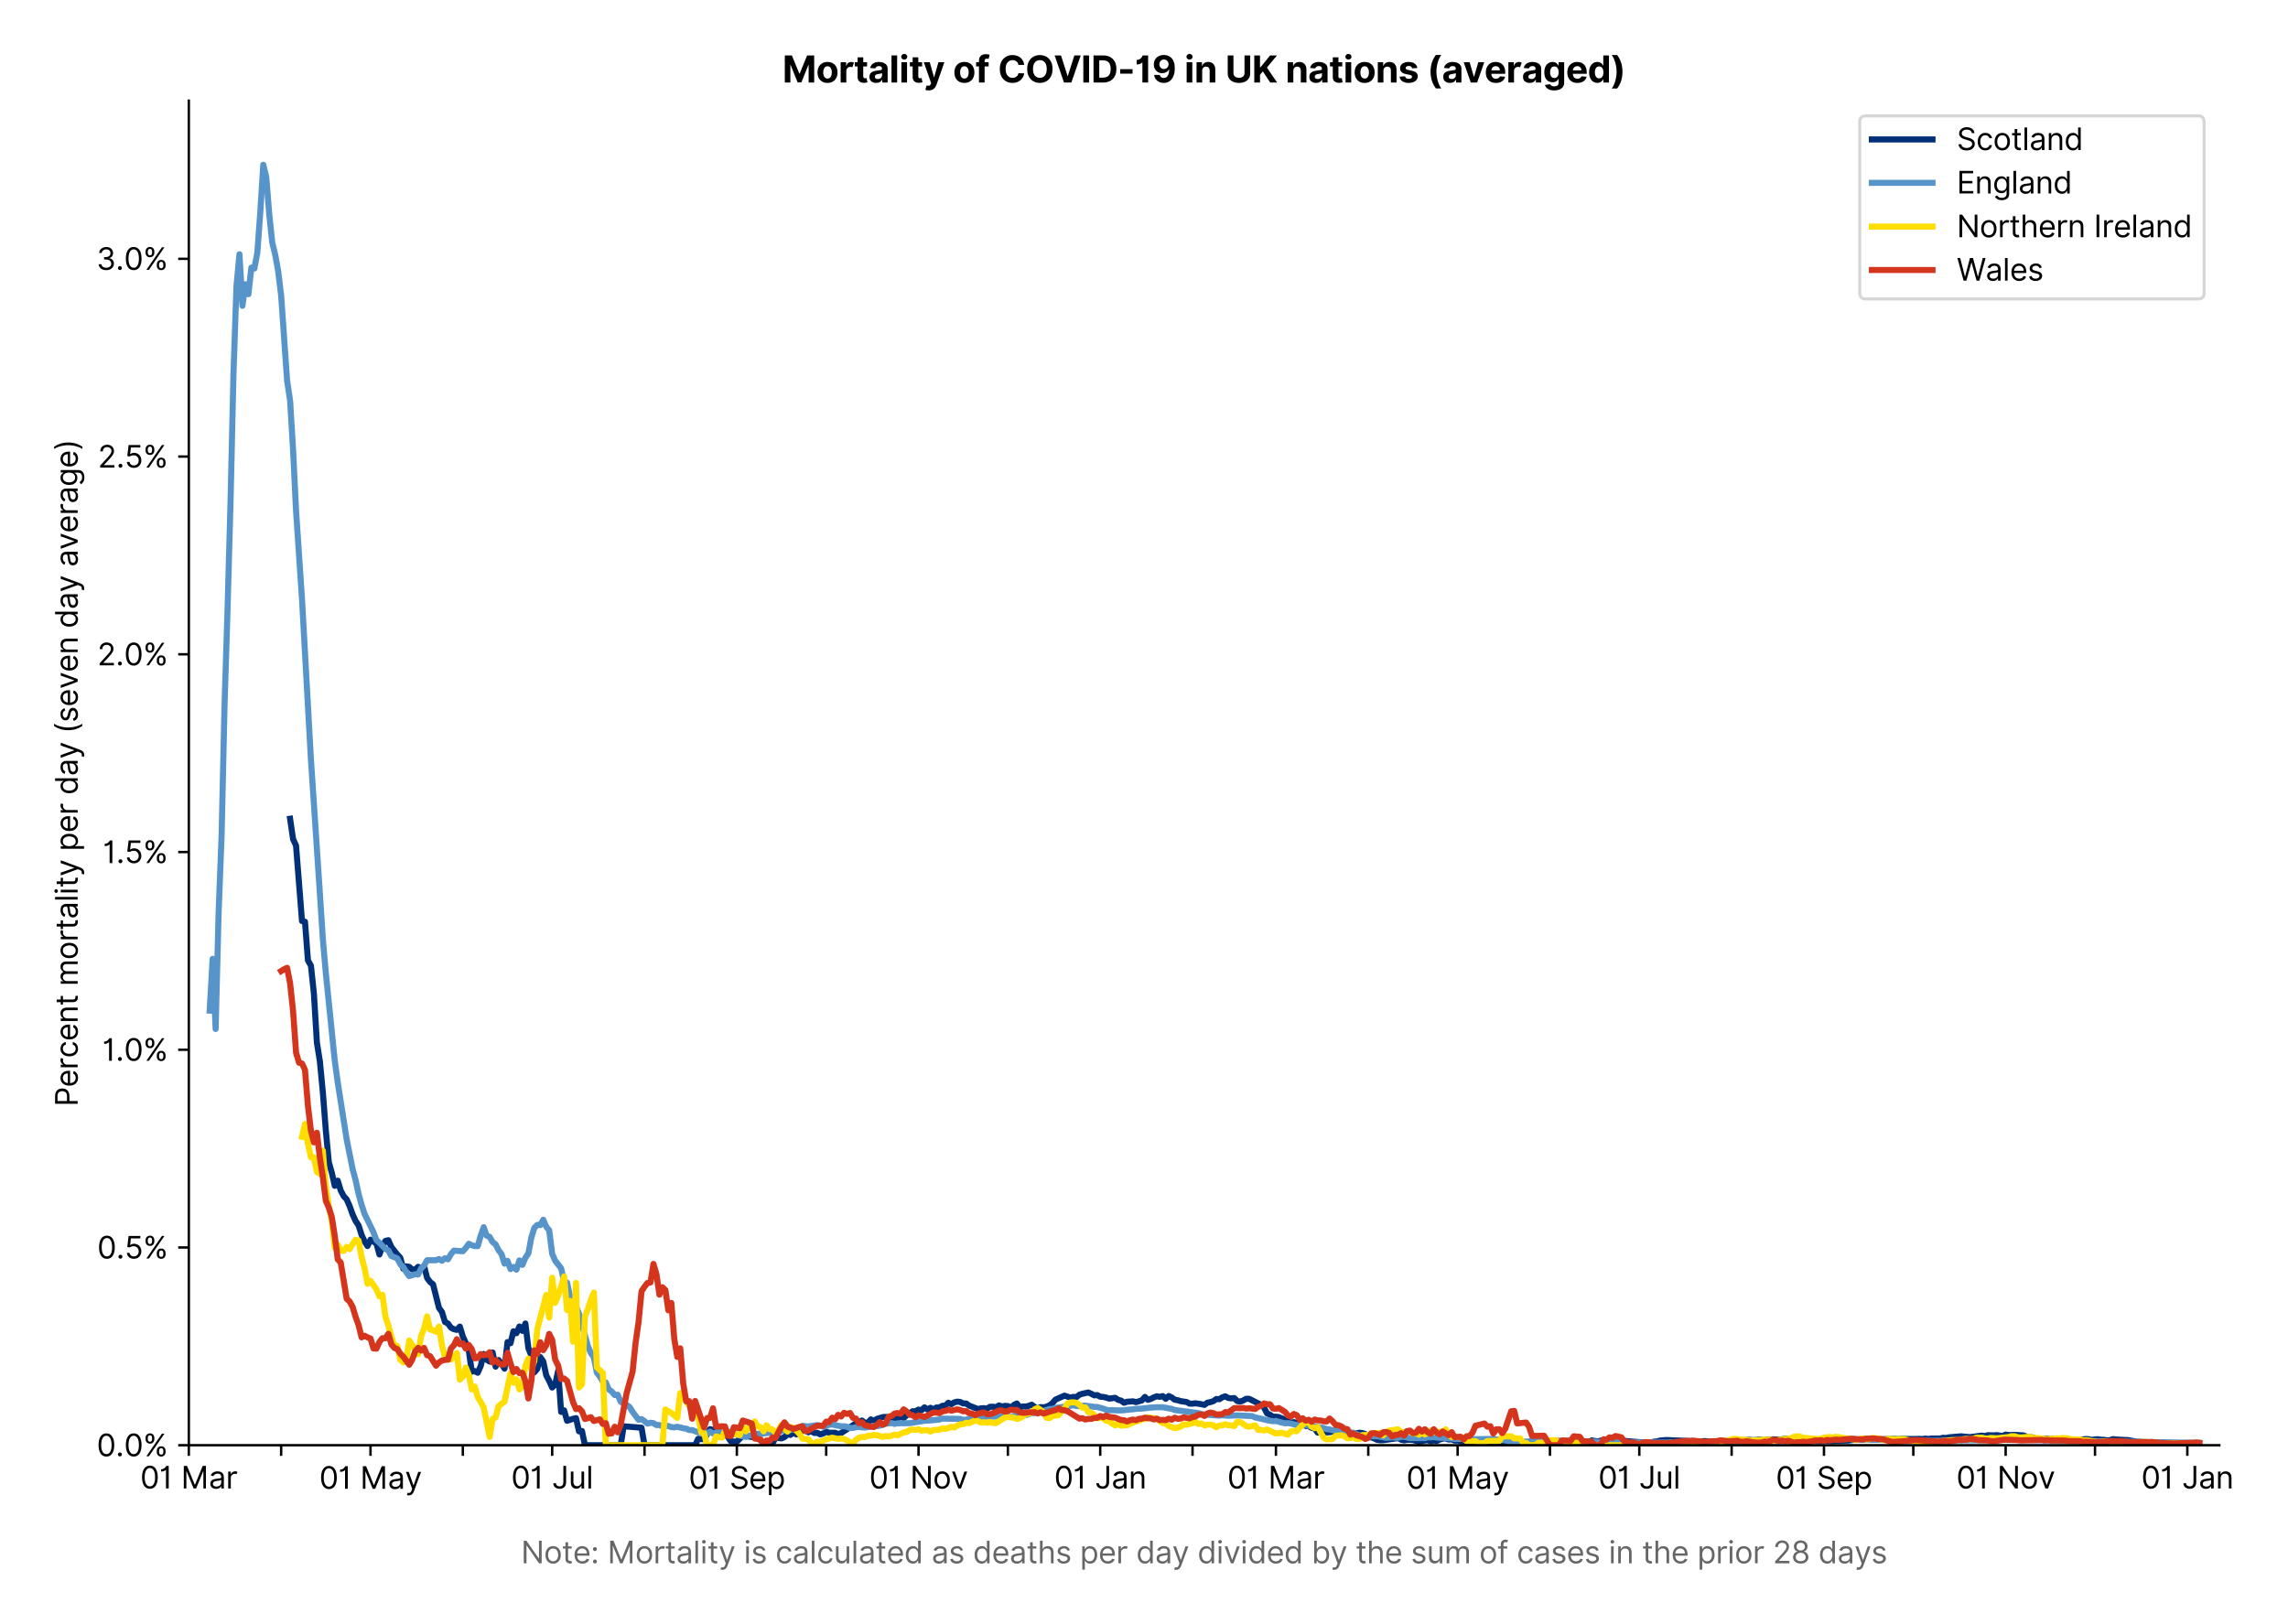 <?xml version="1.0" encoding="utf-8" standalone="no"?>
<!DOCTYPE svg PUBLIC "-//W3C//DTD SVG 1.1//EN"
  "http://www.w3.org/Graphics/SVG/1.1/DTD/svg11.dtd">
<svg xmlns:xlink="http://www.w3.org/1999/xlink" viewBox="0 0 754.534 535.807" xmlns="http://www.w3.org/2000/svg" version="1.1">
 <defs>
  <style type="text/css">*{stroke-linejoin: round; stroke-linecap: butt}</style>
 </defs>
 <g id="figure_1">
  <g id="patch_1">
   <path d="M 0 535.807 
L 754.534 535.807 
L 754.534 0 
L 0 0 
z
" style="fill: #ffffff"/>
  </g>
  <g id="axes_1">
   <g id="patch_2">
    <path d="M 62.269 476.745 
L 731.869 476.745 
L 731.869 33.225 
L 62.269 33.225 
z
" style="fill: #ffffff"/>
   </g>
   <g id="matplotlib.axis_1">
    <g id="xtick_1">
     <g id="line2d_1">
      <defs>
       <path id="mc3e2aa6216" d="M 0 0 
L 0 3.5 
" style="stroke: #000000; stroke-width: 0.8"/>
      </defs>
      <g>
       <use xlink:href="#mc3e2aa6216" x="62.269" y="476.745" style="stroke: #000000; stroke-width: 0.8"/>
      </g>
     </g>
     <g id="text_1">
      <!-- 01 Mar -->
      <g transform="translate(46.232 491.018)scale(0.1 -0.1)">
       <defs>
        <path id="Inter-Regular-30" d="M 2000 -64 
Q 1230 -64 806 561 
Q 382 1186 382 2327 
Q 382 3459 809 4088 
Q 1236 4718 2000 4718 
Q 2764 4718 3191 4088 
Q 3618 3459 3618 2327 
Q 3618 1186 3194 561 
Q 2771 -64 2000 -64 
z
M 2000 436 
Q 2509 436 2791 927 
Q 3073 1418 3073 2327 
Q 3073 3234 2789 3730 
Q 2505 4227 2000 4227 
Q 1496 4227 1211 3730 
Q 927 3234 927 2327 
Q 927 1418 1210 927 
Q 1493 436 2000 436 
z
" transform="scale(0.016)"/>
        <path id="Inter-Regular-31" d="M 1973 4655 
L 1973 0 
L 1409 0 
L 1409 3836 
L 1373 3836 
Q 1341 3773 1209 3692 
Q 1077 3611 868 3551 
Q 659 3491 391 3491 
L 391 3964 
Q 661 3964 859 4061 
Q 1057 4159 1190 4291 
Q 1323 4423 1392 4529 
Q 1461 4636 1473 4655 
L 1973 4655 
z
" transform="scale(0.016)"/>
        <path id="Inter-Regular-20" transform="scale(0.016)"/>
        <path id="Inter-Regular-4d" d="M 564 4655 
L 1236 4655 
L 2818 791 
L 2873 791 
L 4455 4655 
L 5127 4655 
L 5127 0 
L 4600 0 
L 4600 3536 
L 4555 3536 
L 3100 0 
L 2591 0 
L 1136 3536 
L 1091 3536 
L 1091 0 
L 564 0 
L 564 4655 
z
" transform="scale(0.016)"/>
        <path id="Inter-Regular-61" d="M 1518 -82 
Q 1186 -82 916 44 
Q 646 170 486 410 
Q 327 650 327 991 
Q 327 1291 445 1478 
Q 564 1666 761 1773 
Q 959 1880 1199 1933 
Q 1439 1986 1682 2018 
Q 2000 2059 2199 2080 
Q 2398 2102 2490 2154 
Q 2582 2207 2582 2336 
L 2582 2355 
Q 2582 2691 2399 2877 
Q 2216 3064 1846 3064 
Q 1461 3064 1243 2895 
Q 1025 2727 936 2536 
L 427 2718 
Q 564 3036 792 3214 
Q 1021 3393 1292 3464 
Q 1564 3536 1827 3536 
Q 1996 3536 2215 3496 
Q 2434 3457 2640 3334 
Q 2846 3211 2982 2963 
Q 3118 2716 3118 2300 
L 3118 0 
L 2582 0 
L 2582 473 
L 2555 473 
Q 2500 359 2373 229 
Q 2246 100 2034 9 
Q 1823 -82 1518 -82 
z
M 1600 400 
Q 1918 400 2137 525 
Q 2357 650 2469 847 
Q 2582 1045 2582 1264 
L 2582 1755 
Q 2548 1714 2433 1681 
Q 2318 1648 2169 1624 
Q 2021 1600 1881 1583 
Q 1741 1566 1655 1555 
Q 1446 1527 1265 1467 
Q 1084 1407 974 1287 
Q 864 1168 864 964 
Q 864 684 1072 542 
Q 1280 400 1600 400 
z
" transform="scale(0.016)"/>
        <path id="Inter-Regular-72" d="M 491 0 
L 491 3491 
L 1009 3491 
L 1009 2964 
L 1046 2964 
Q 1139 3223 1389 3384 
Q 1639 3545 1955 3545 
Q 2100 3545 2209 3511 
Q 2318 3477 2400 3418 
L 2218 2964 
Q 2161 2993 2085 3010 
Q 2009 3027 1909 3027 
Q 1527 3027 1277 2794 
Q 1027 2561 1027 2209 
L 1027 0 
L 491 0 
z
" transform="scale(0.016)"/>
       </defs>
       <use xlink:href="#Inter-Regular-30"/>
       <use xlink:href="#Inter-Regular-31" x="62.5"/>
       <use xlink:href="#Inter-Regular-20" x="106.676"/>
       <use xlink:href="#Inter-Regular-4d" x="134.801"/>
       <use xlink:href="#Inter-Regular-61" x="225.994"/>
       <use xlink:href="#Inter-Regular-72" x="282.386"/>
      </g>
     </g>
    </g>
    <g id="xtick_2">
     <g id="line2d_2">
      <g>
       <use xlink:href="#mc3e2aa6216" x="92.717" y="476.745" style="stroke: #000000; stroke-width: 0.8"/>
      </g>
     </g>
    </g>
    <g id="xtick_3">
     <g id="line2d_3">
      <g>
       <use xlink:href="#mc3e2aa6216" x="122.184" y="476.745" style="stroke: #000000; stroke-width: 0.8"/>
      </g>
     </g>
     <g id="text_2">
      <!-- 01 May -->
      <g transform="translate(105.281 491.117)scale(0.1 -0.1)">
       <defs>
        <path id="Inter-Regular-79" d="M 818 -1355 
Q 682 -1355 575 -1333 
Q 468 -1311 427 -1291 
L 564 -818 
Q 857 -893 1053 -814 
Q 1250 -736 1391 -345 
L 1509 -18 
L 218 3491 
L 800 3491 
L 1764 709 
L 1800 709 
L 2764 3491 
L 3346 3491 
L 1846 -564 
Q 1550 -1355 818 -1355 
z
" transform="scale(0.016)"/>
       </defs>
       <use xlink:href="#Inter-Regular-30"/>
       <use xlink:href="#Inter-Regular-31" x="62.5"/>
       <use xlink:href="#Inter-Regular-20" x="106.676"/>
       <use xlink:href="#Inter-Regular-4d" x="134.801"/>
       <use xlink:href="#Inter-Regular-61" x="225.994"/>
       <use xlink:href="#Inter-Regular-79" x="282.386"/>
      </g>
     </g>
    </g>
    <g id="xtick_4">
     <g id="line2d_4">
      <g>
       <use xlink:href="#mc3e2aa6216" x="152.633" y="476.745" style="stroke: #000000; stroke-width: 0.8"/>
      </g>
     </g>
    </g>
    <g id="xtick_5">
     <g id="line2d_5">
      <g>
       <use xlink:href="#mc3e2aa6216" x="182.099" y="476.745" style="stroke: #000000; stroke-width: 0.8"/>
      </g>
     </g>
     <g id="text_3">
      <!-- 01 Jul -->
      <g transform="translate(168.555 491.018)scale(0.1 -0.1)">
       <defs>
        <path id="Inter-Regular-4a" d="M 2346 4655 
L 2909 4655 
L 2909 1327 
Q 2909 657 2549 296 
Q 2189 -64 1582 -64 
Q 1200 -64 902 76 
Q 605 216 434 475 
Q 264 734 264 1091 
L 818 1091 
Q 818 795 1034 615 
Q 1250 436 1582 436 
Q 1948 436 2147 664 
Q 2346 893 2346 1327 
L 2346 4655 
z
" transform="scale(0.016)"/>
        <path id="Inter-Regular-75" d="M 2691 1427 
L 2691 3491 
L 3227 3491 
L 3227 0 
L 2691 0 
L 2691 591 
L 2655 591 
Q 2532 325 2273 140 
Q 2014 -45 1618 -45 
Q 1127 -45 809 280 
Q 491 605 491 1273 
L 491 3491 
L 1027 3491 
L 1027 1309 
Q 1027 927 1242 700 
Q 1457 473 1791 473 
Q 1991 473 2199 575 
Q 2407 677 2549 888 
Q 2691 1100 2691 1427 
z
" transform="scale(0.016)"/>
        <path id="Inter-Regular-6c" d="M 1027 4655 
L 1027 0 
L 491 0 
L 491 4655 
L 1027 4655 
z
" transform="scale(0.016)"/>
       </defs>
       <use xlink:href="#Inter-Regular-30"/>
       <use xlink:href="#Inter-Regular-31" x="62.5"/>
       <use xlink:href="#Inter-Regular-20" x="106.676"/>
       <use xlink:href="#Inter-Regular-4a" x="134.801"/>
       <use xlink:href="#Inter-Regular-75" x="189.063"/>
       <use xlink:href="#Inter-Regular-6c" x="247.159"/>
      </g>
     </g>
    </g>
    <g id="xtick_6">
     <g id="line2d_6">
      <g>
       <use xlink:href="#mc3e2aa6216" x="212.548" y="476.745" style="stroke: #000000; stroke-width: 0.8"/>
      </g>
     </g>
    </g>
    <g id="xtick_7">
     <g id="line2d_7">
      <g>
       <use xlink:href="#mc3e2aa6216" x="242.996" y="476.745" style="stroke: #000000; stroke-width: 0.8"/>
      </g>
     </g>
     <g id="text_4">
      <!-- 01 Sep -->
      <g transform="translate(227.109 491.117)scale(0.1 -0.1)">
       <defs>
        <path id="Inter-Regular-53" d="M 3109 3491 
Q 3068 3836 2777 4027 
Q 2486 4218 2064 4218 
Q 1600 4218 1318 3999 
Q 1036 3780 1036 3445 
Q 1036 3195 1189 3042 
Q 1343 2889 1553 2803 
Q 1764 2718 1936 2673 
L 2409 2545 
Q 2591 2498 2815 2414 
Q 3039 2330 3244 2185 
Q 3450 2041 3584 1816 
Q 3718 1591 3718 1264 
Q 3718 886 3521 581 
Q 3325 277 2949 97 
Q 2573 -82 2036 -82 
Q 1286 -82 845 272 
Q 405 627 364 1200 
L 946 1200 
Q 968 936 1124 764 
Q 1280 593 1519 510 
Q 1759 427 2036 427 
Q 2359 427 2616 533 
Q 2873 639 3023 828 
Q 3173 1018 3173 1273 
Q 3173 1505 3043 1650 
Q 2914 1795 2702 1886 
Q 2491 1977 2246 2045 
L 1673 2209 
Q 1127 2366 809 2657 
Q 491 2948 491 3418 
Q 491 3809 703 4101 
Q 916 4393 1276 4555 
Q 1636 4718 2082 4718 
Q 2532 4718 2882 4558 
Q 3232 4398 3437 4120 
Q 3643 3843 3655 3491 
L 3109 3491 
z
" transform="scale(0.016)"/>
        <path id="Inter-Regular-65" d="M 1955 -73 
Q 1450 -73 1085 151 
Q 721 375 524 778 
Q 327 1182 327 1718 
Q 327 2255 524 2665 
Q 721 3075 1074 3305 
Q 1427 3536 1900 3536 
Q 2173 3536 2439 3445 
Q 2705 3355 2923 3151 
Q 3141 2948 3270 2614 
Q 3400 2280 3400 1791 
L 3400 1564 
L 866 1564 
Q 884 1005 1183 707 
Q 1482 409 1955 409 
Q 2271 409 2498 545 
Q 2725 682 2827 955 
L 3346 809 
Q 3223 414 2854 170 
Q 2486 -73 1955 -73 
z
M 866 2027 
L 2855 2027 
Q 2855 2470 2595 2762 
Q 2336 3055 1900 3055 
Q 1593 3055 1368 2911 
Q 1143 2768 1013 2533 
Q 884 2298 866 2027 
z
" transform="scale(0.016)"/>
        <path id="Inter-Regular-70" d="M 491 -1309 
L 491 3491 
L 1009 3491 
L 1009 2936 
L 1073 2936 
Q 1132 3027 1237 3169 
Q 1343 3311 1542 3423 
Q 1741 3536 2082 3536 
Q 2523 3536 2859 3315 
Q 3196 3095 3384 2690 
Q 3573 2286 3573 1736 
Q 3573 1182 3384 776 
Q 3196 370 2861 148 
Q 2527 -73 2091 -73 
Q 1755 -73 1552 39 
Q 1350 152 1241 296 
Q 1132 441 1073 536 
L 1027 536 
L 1027 -1309 
L 491 -1309 
z
M 1018 1745 
Q 1018 1152 1276 780 
Q 1534 409 2018 409 
Q 2355 409 2581 587 
Q 2807 766 2921 1069 
Q 3036 1373 3036 1745 
Q 3036 2114 2923 2410 
Q 2811 2707 2585 2881 
Q 2359 3055 2018 3055 
Q 1527 3055 1272 2693 
Q 1018 2332 1018 1745 
z
" transform="scale(0.016)"/>
       </defs>
       <use xlink:href="#Inter-Regular-30"/>
       <use xlink:href="#Inter-Regular-31" x="62.5"/>
       <use xlink:href="#Inter-Regular-20" x="106.676"/>
       <use xlink:href="#Inter-Regular-53" x="134.801"/>
       <use xlink:href="#Inter-Regular-65" x="198.58"/>
       <use xlink:href="#Inter-Regular-70" x="256.818"/>
      </g>
     </g>
    </g>
    <g id="xtick_8">
     <g id="line2d_8">
      <g>
       <use xlink:href="#mc3e2aa6216" x="272.463" y="476.745" style="stroke: #000000; stroke-width: 0.8"/>
      </g>
     </g>
    </g>
    <g id="xtick_9">
     <g id="line2d_9">
      <g>
       <use xlink:href="#mc3e2aa6216" x="302.912" y="476.745" style="stroke: #000000; stroke-width: 0.8"/>
      </g>
     </g>
     <g id="text_5">
      <!-- 01 Nov -->
      <g transform="translate(286.64 491.018)scale(0.1 -0.1)">
       <defs>
        <path id="Inter-Regular-4e" d="M 4255 4655 
L 4255 0 
L 3709 0 
L 1173 3655 
L 1127 3655 
L 1127 0 
L 564 0 
L 564 4655 
L 1109 4655 
L 3655 991 
L 3700 991 
L 3700 4655 
L 4255 4655 
z
" transform="scale(0.016)"/>
        <path id="Inter-Regular-6f" d="M 1909 -73 
Q 1436 -73 1080 152 
Q 725 377 526 781 
Q 327 1186 327 1727 
Q 327 2273 526 2679 
Q 725 3086 1080 3311 
Q 1436 3536 1909 3536 
Q 2382 3536 2737 3311 
Q 3093 3086 3292 2679 
Q 3491 2273 3491 1727 
Q 3491 1186 3292 781 
Q 3093 377 2737 152 
Q 2382 -73 1909 -73 
z
M 1909 409 
Q 2268 409 2500 593 
Q 2732 777 2843 1077 
Q 2955 1377 2955 1727 
Q 2955 2077 2843 2379 
Q 2732 2682 2500 2868 
Q 2268 3055 1909 3055 
Q 1550 3055 1318 2868 
Q 1086 2682 975 2379 
Q 864 2077 864 1727 
Q 864 1377 975 1077 
Q 1086 777 1318 593 
Q 1550 409 1909 409 
z
" transform="scale(0.016)"/>
        <path id="Inter-Regular-76" d="M 3346 3491 
L 2055 0 
L 1509 0 
L 218 3491 
L 800 3491 
L 1764 709 
L 1800 709 
L 2764 3491 
L 3346 3491 
z
" transform="scale(0.016)"/>
       </defs>
       <use xlink:href="#Inter-Regular-30"/>
       <use xlink:href="#Inter-Regular-31" x="62.5"/>
       <use xlink:href="#Inter-Regular-20" x="106.676"/>
       <use xlink:href="#Inter-Regular-4e" x="134.801"/>
       <use xlink:href="#Inter-Regular-6f" x="210.085"/>
       <use xlink:href="#Inter-Regular-76" x="269.744"/>
      </g>
     </g>
    </g>
    <g id="xtick_10">
     <g id="line2d_10">
      <g>
       <use xlink:href="#mc3e2aa6216" x="332.378" y="476.745" style="stroke: #000000; stroke-width: 0.8"/>
      </g>
     </g>
    </g>
    <g id="xtick_11">
     <g id="line2d_11">
      <g>
       <use xlink:href="#mc3e2aa6216" x="362.827" y="476.745" style="stroke: #000000; stroke-width: 0.8"/>
      </g>
     </g>
     <g id="text_6">
      <!-- 01 Jan -->
      <g transform="translate(347.627 491.018)scale(0.1 -0.1)">
       <defs>
        <path id="Inter-Regular-6e" d="M 1027 2100 
L 1027 0 
L 491 0 
L 491 3491 
L 1009 3491 
L 1009 2945 
L 1055 2945 
Q 1177 3211 1427 3373 
Q 1677 3536 2073 3536 
Q 2602 3536 2928 3211 
Q 3255 2886 3255 2218 
L 3255 0 
L 2718 0 
L 2718 2182 
Q 2718 2593 2504 2824 
Q 2291 3055 1918 3055 
Q 1534 3055 1280 2806 
Q 1027 2557 1027 2100 
z
" transform="scale(0.016)"/>
       </defs>
       <use xlink:href="#Inter-Regular-30"/>
       <use xlink:href="#Inter-Regular-31" x="62.5"/>
       <use xlink:href="#Inter-Regular-20" x="106.676"/>
       <use xlink:href="#Inter-Regular-4a" x="134.801"/>
       <use xlink:href="#Inter-Regular-61" x="189.063"/>
       <use xlink:href="#Inter-Regular-6e" x="245.455"/>
      </g>
     </g>
    </g>
    <g id="xtick_12">
     <g id="line2d_12">
      <g>
       <use xlink:href="#mc3e2aa6216" x="393.275" y="476.745" style="stroke: #000000; stroke-width: 0.8"/>
      </g>
     </g>
    </g>
    <g id="xtick_13">
     <g id="line2d_13">
      <g>
       <use xlink:href="#mc3e2aa6216" x="420.777" y="476.745" style="stroke: #000000; stroke-width: 0.8"/>
      </g>
     </g>
     <g id="text_7">
      <!-- 01 Mar -->
      <g transform="translate(404.741 491.018)scale(0.1 -0.1)">
       <use xlink:href="#Inter-Regular-30"/>
       <use xlink:href="#Inter-Regular-31" x="62.5"/>
       <use xlink:href="#Inter-Regular-20" x="106.676"/>
       <use xlink:href="#Inter-Regular-4d" x="134.801"/>
       <use xlink:href="#Inter-Regular-61" x="225.994"/>
       <use xlink:href="#Inter-Regular-72" x="282.386"/>
      </g>
     </g>
    </g>
    <g id="xtick_14">
     <g id="line2d_14">
      <g>
       <use xlink:href="#mc3e2aa6216" x="451.226" y="476.745" style="stroke: #000000; stroke-width: 0.8"/>
      </g>
     </g>
    </g>
    <g id="xtick_15">
     <g id="line2d_15">
      <g>
       <use xlink:href="#mc3e2aa6216" x="480.692" y="476.745" style="stroke: #000000; stroke-width: 0.8"/>
      </g>
     </g>
     <g id="text_8">
      <!-- 01 May -->
      <g transform="translate(463.789 491.117)scale(0.1 -0.1)">
       <use xlink:href="#Inter-Regular-30"/>
       <use xlink:href="#Inter-Regular-31" x="62.5"/>
       <use xlink:href="#Inter-Regular-20" x="106.676"/>
       <use xlink:href="#Inter-Regular-4d" x="134.801"/>
       <use xlink:href="#Inter-Regular-61" x="225.994"/>
       <use xlink:href="#Inter-Regular-79" x="282.386"/>
      </g>
     </g>
    </g>
    <g id="xtick_16">
     <g id="line2d_16">
      <g>
       <use xlink:href="#mc3e2aa6216" x="511.141" y="476.745" style="stroke: #000000; stroke-width: 0.8"/>
      </g>
     </g>
    </g>
    <g id="xtick_17">
     <g id="line2d_17">
      <g>
       <use xlink:href="#mc3e2aa6216" x="540.608" y="476.745" style="stroke: #000000; stroke-width: 0.8"/>
      </g>
     </g>
     <g id="text_9">
      <!-- 01 Jul -->
      <g transform="translate(527.064 491.018)scale(0.1 -0.1)">
       <use xlink:href="#Inter-Regular-30"/>
       <use xlink:href="#Inter-Regular-31" x="62.5"/>
       <use xlink:href="#Inter-Regular-20" x="106.676"/>
       <use xlink:href="#Inter-Regular-4a" x="134.801"/>
       <use xlink:href="#Inter-Regular-75" x="189.063"/>
       <use xlink:href="#Inter-Regular-6c" x="247.159"/>
      </g>
     </g>
    </g>
    <g id="xtick_18">
     <g id="line2d_18">
      <g>
       <use xlink:href="#mc3e2aa6216" x="571.056" y="476.745" style="stroke: #000000; stroke-width: 0.8"/>
      </g>
     </g>
    </g>
    <g id="xtick_19">
     <g id="line2d_19">
      <g>
       <use xlink:href="#mc3e2aa6216" x="601.505" y="476.745" style="stroke: #000000; stroke-width: 0.8"/>
      </g>
     </g>
     <g id="text_10">
      <!-- 01 Sep -->
      <g transform="translate(585.617 491.117)scale(0.1 -0.1)">
       <use xlink:href="#Inter-Regular-30"/>
       <use xlink:href="#Inter-Regular-31" x="62.5"/>
       <use xlink:href="#Inter-Regular-20" x="106.676"/>
       <use xlink:href="#Inter-Regular-53" x="134.801"/>
       <use xlink:href="#Inter-Regular-65" x="198.58"/>
       <use xlink:href="#Inter-Regular-70" x="256.818"/>
      </g>
     </g>
    </g>
    <g id="xtick_20">
     <g id="line2d_20">
      <g>
       <use xlink:href="#mc3e2aa6216" x="630.971" y="476.745" style="stroke: #000000; stroke-width: 0.8"/>
      </g>
     </g>
    </g>
    <g id="xtick_21">
     <g id="line2d_21">
      <g>
       <use xlink:href="#mc3e2aa6216" x="661.42" y="476.745" style="stroke: #000000; stroke-width: 0.8"/>
      </g>
     </g>
     <g id="text_11">
      <!-- 01 Nov -->
      <g transform="translate(645.149 491.018)scale(0.1 -0.1)">
       <use xlink:href="#Inter-Regular-30"/>
       <use xlink:href="#Inter-Regular-31" x="62.5"/>
       <use xlink:href="#Inter-Regular-20" x="106.676"/>
       <use xlink:href="#Inter-Regular-4e" x="134.801"/>
       <use xlink:href="#Inter-Regular-6f" x="210.085"/>
       <use xlink:href="#Inter-Regular-76" x="269.744"/>
      </g>
     </g>
    </g>
    <g id="xtick_22">
     <g id="line2d_22">
      <g>
       <use xlink:href="#mc3e2aa6216" x="690.887" y="476.745" style="stroke: #000000; stroke-width: 0.8"/>
      </g>
     </g>
    </g>
    <g id="xtick_23">
     <g id="line2d_23">
      <g>
       <use xlink:href="#mc3e2aa6216" x="721.335" y="476.745" style="stroke: #000000; stroke-width: 0.8"/>
      </g>
     </g>
     <g id="text_12">
      <!-- 01 Jan -->
      <g transform="translate(706.136 491.018)scale(0.1 -0.1)">
       <use xlink:href="#Inter-Regular-30"/>
       <use xlink:href="#Inter-Regular-31" x="62.5"/>
       <use xlink:href="#Inter-Regular-20" x="106.676"/>
       <use xlink:href="#Inter-Regular-4a" x="134.801"/>
       <use xlink:href="#Inter-Regular-61" x="189.063"/>
       <use xlink:href="#Inter-Regular-6e" x="245.455"/>
      </g>
     </g>
    </g>
    <g id="text_13">
     <!--  -->
     <g style="fill: #666666" transform="translate(397.069 504.507)scale(0.1 -0.1)"/>
     <!-- Note: Mortality is calculated as deaths per day divided by the sum of cases in the prior 28 days -->
     <g style="fill: #666666" transform="translate(171.823 515.69)scale(0.1 -0.1)">
      <defs>
       <path id="Inter-Regular-74" d="M 2009 3491 
L 2009 3036 
L 1264 3036 
L 1264 1000 
Q 1264 773 1331 660 
Q 1398 548 1503 510 
Q 1609 473 1727 473 
Q 1816 473 1873 483 
Q 1930 493 1964 500 
L 2073 18 
Q 2018 -2 1920 -23 
Q 1823 -45 1673 -45 
Q 1446 -45 1228 52 
Q 1011 150 869 350 
Q 727 550 727 855 
L 727 3036 
L 200 3036 
L 200 3491 
L 727 3491 
L 727 4327 
L 1264 4327 
L 1264 3491 
L 2009 3491 
z
" transform="scale(0.016)"/>
       <path id="Inter-Regular-3a" d="M 882 -36 
Q 714 -36 593 84 
Q 473 205 473 373 
Q 473 541 593 661 
Q 714 782 882 782 
Q 1050 782 1170 661 
Q 1291 541 1291 373 
Q 1291 205 1170 84 
Q 1050 -36 882 -36 
z
M 882 2524 
Q 714 2524 593 2644 
Q 473 2765 473 2933 
Q 473 3101 593 3221 
Q 714 3342 882 3342 
Q 1050 3342 1170 3221 
Q 1291 3101 1291 2933 
Q 1291 2765 1170 2644 
Q 1050 2524 882 2524 
z
" transform="scale(0.016)"/>
       <path id="Inter-Regular-69" d="M 491 0 
L 491 3491 
L 1027 3491 
L 1027 0 
L 491 0 
z
M 764 4073 
Q 607 4073 494 4179 
Q 382 4286 382 4436 
Q 382 4586 494 4693 
Q 607 4800 764 4800 
Q 921 4800 1033 4693 
Q 1146 4586 1146 4436 
Q 1146 4286 1033 4179 
Q 921 4073 764 4073 
z
" transform="scale(0.016)"/>
       <path id="Inter-Regular-73" d="M 2964 2709 
L 2482 2573 
Q 2411 2755 2245 2914 
Q 2080 3073 1727 3073 
Q 1407 3073 1194 2926 
Q 982 2780 982 2555 
Q 982 2355 1127 2239 
Q 1273 2123 1582 2045 
L 2100 1918 
Q 3027 1691 3027 973 
Q 3027 673 2855 436 
Q 2684 200 2377 63 
Q 2071 -73 1664 -73 
Q 1130 -73 780 159 
Q 430 391 336 836 
L 846 964 
Q 989 400 1655 400 
Q 2030 400 2251 560 
Q 2473 720 2473 945 
Q 2473 1316 1955 1436 
L 1373 1573 
Q 893 1686 669 1926 
Q 446 2166 446 2527 
Q 446 2823 613 3050 
Q 780 3277 1069 3406 
Q 1359 3536 1727 3536 
Q 2246 3536 2542 3309 
Q 2839 3082 2964 2709 
z
" transform="scale(0.016)"/>
       <path id="Inter-Regular-63" d="M 1909 -73 
Q 1418 -73 1063 159 
Q 709 391 518 798 
Q 327 1205 327 1727 
Q 327 2259 524 2667 
Q 721 3075 1074 3305 
Q 1427 3536 1900 3536 
Q 2268 3536 2563 3400 
Q 2859 3264 3047 3018 
Q 3236 2773 3282 2445 
L 2746 2445 
Q 2684 2684 2474 2869 
Q 2264 3055 1909 3055 
Q 1439 3055 1151 2697 
Q 864 2339 864 1745 
Q 864 1139 1148 774 
Q 1432 409 1909 409 
Q 2223 409 2447 570 
Q 2671 732 2746 1018 
L 3282 1018 
Q 3236 709 3058 462 
Q 2880 216 2588 71 
Q 2296 -73 1909 -73 
z
" transform="scale(0.016)"/>
       <path id="Inter-Regular-64" d="M 1809 -73 
Q 1373 -73 1039 148 
Q 705 370 516 776 
Q 327 1182 327 1736 
Q 327 2286 516 2690 
Q 705 3095 1041 3315 
Q 1377 3536 1818 3536 
Q 2159 3536 2358 3423 
Q 2557 3311 2662 3169 
Q 2768 3027 2827 2936 
L 2873 2936 
L 2873 4655 
L 3409 4655 
L 3409 0 
L 2891 0 
L 2891 536 
L 2827 536 
Q 2768 441 2659 296 
Q 2550 152 2348 39 
Q 2146 -73 1809 -73 
z
M 1882 409 
Q 2366 409 2624 780 
Q 2882 1152 2882 1745 
Q 2882 2332 2627 2693 
Q 2373 3055 1882 3055 
Q 1541 3055 1315 2881 
Q 1089 2707 976 2410 
Q 864 2114 864 1745 
Q 864 1373 978 1069 
Q 1093 766 1319 587 
Q 1546 409 1882 409 
z
" transform="scale(0.016)"/>
       <path id="Inter-Regular-68" d="M 1027 2100 
L 1027 0 
L 491 0 
L 491 4655 
L 1027 4655 
L 1027 2945 
L 1073 2945 
Q 1196 3216 1442 3376 
Q 1689 3536 2100 3536 
Q 2636 3536 2963 3213 
Q 3291 2891 3291 2218 
L 3291 0 
L 2755 0 
L 2755 2182 
Q 2755 2598 2540 2826 
Q 2325 3055 1946 3055 
Q 1548 3055 1287 2806 
Q 1027 2557 1027 2100 
z
" transform="scale(0.016)"/>
       <path id="Inter-Regular-62" d="M 564 0 
L 564 4655 
L 1100 4655 
L 1100 2936 
L 1146 2936 
Q 1205 3027 1310 3169 
Q 1416 3311 1615 3423 
Q 1814 3536 2155 3536 
Q 2596 3536 2932 3315 
Q 3268 3095 3457 2690 
Q 3646 2286 3646 1736 
Q 3646 1182 3457 776 
Q 3268 370 2934 148 
Q 2600 -73 2164 -73 
Q 1827 -73 1625 39 
Q 1423 152 1314 296 
Q 1205 441 1146 536 
L 1082 536 
L 1082 0 
L 564 0 
z
M 1091 1745 
Q 1091 1152 1349 780 
Q 1607 409 2091 409 
Q 2427 409 2653 587 
Q 2880 766 2994 1069 
Q 3109 1373 3109 1745 
Q 3109 2114 2996 2410 
Q 2884 2707 2658 2881 
Q 2432 3055 2091 3055 
Q 1600 3055 1345 2693 
Q 1091 2332 1091 1745 
z
" transform="scale(0.016)"/>
       <path id="Inter-Regular-6d" d="M 491 0 
L 491 3491 
L 1009 3491 
L 1009 2945 
L 1055 2945 
Q 1164 3225 1407 3380 
Q 1650 3536 1991 3536 
Q 2336 3536 2567 3380 
Q 2798 3225 2927 2945 
L 2964 2945 
Q 3098 3216 3366 3376 
Q 3634 3536 4009 3536 
Q 4477 3536 4775 3244 
Q 5073 2952 5073 2336 
L 5073 0 
L 4536 0 
L 4536 2336 
Q 4536 2723 4325 2889 
Q 4114 3055 3827 3055 
Q 3459 3055 3257 2833 
Q 3055 2611 3055 2273 
L 3055 0 
L 2509 0 
L 2509 2391 
Q 2509 2689 2316 2872 
Q 2123 3055 1818 3055 
Q 1609 3055 1428 2943 
Q 1248 2832 1137 2635 
Q 1027 2439 1027 2182 
L 1027 0 
L 491 0 
z
" transform="scale(0.016)"/>
       <path id="Inter-Regular-66" d="M 2046 3491 
L 2046 3036 
L 1264 3036 
L 1264 0 
L 727 0 
L 727 3036 
L 164 3036 
L 164 3491 
L 727 3491 
L 727 3973 
Q 727 4273 868 4473 
Q 1009 4673 1234 4773 
Q 1459 4873 1709 4873 
Q 1907 4873 2032 4841 
Q 2157 4809 2218 4782 
L 2064 4318 
Q 2023 4332 1951 4352 
Q 1880 4373 1764 4373 
Q 1498 4373 1381 4239 
Q 1264 4105 1264 3845 
L 1264 3491 
L 2046 3491 
z
" transform="scale(0.016)"/>
       <path id="Inter-Regular-32" d="M 482 0 
L 482 409 
L 2018 2091 
Q 2289 2386 2464 2605 
Q 2639 2825 2724 3019 
Q 2809 3214 2809 3427 
Q 2809 3795 2553 4011 
Q 2298 4227 1918 4227 
Q 1514 4227 1275 3985 
Q 1036 3743 1036 3345 
L 500 3345 
Q 500 3755 688 4064 
Q 877 4373 1203 4545 
Q 1530 4718 1936 4718 
Q 2346 4718 2661 4545 
Q 2977 4373 3156 4079 
Q 3336 3786 3336 3427 
Q 3336 3170 3244 2926 
Q 3152 2682 2926 2383 
Q 2700 2084 2300 1655 
L 1255 536 
L 1255 500 
L 3418 500 
L 3418 0 
L 482 0 
z
" transform="scale(0.016)"/>
       <path id="Inter-Regular-38" d="M 1973 -64 
Q 1505 -64 1147 103 
Q 789 270 589 564 
Q 389 859 391 1236 
Q 389 1532 507 1783 
Q 625 2034 830 2203 
Q 1036 2373 1291 2418 
L 1291 2445 
Q 957 2532 759 2821 
Q 561 3111 564 3482 
Q 561 3836 743 4115 
Q 925 4395 1244 4556 
Q 1564 4718 1973 4718 
Q 2377 4718 2695 4556 
Q 3014 4395 3197 4115 
Q 3380 3836 3382 3482 
Q 3380 3111 3181 2821 
Q 2982 2532 2655 2445 
L 2655 2418 
Q 2907 2373 3109 2203 
Q 3311 2034 3431 1783 
Q 3552 1532 3555 1236 
Q 3552 859 3351 564 
Q 3150 270 2794 103 
Q 2439 -64 1973 -64 
z
M 1973 436 
Q 2446 436 2722 662 
Q 2998 889 3000 1264 
Q 2998 1527 2864 1729 
Q 2730 1932 2499 2048 
Q 2268 2164 1973 2164 
Q 1675 2164 1442 2048 
Q 1209 1932 1076 1729 
Q 943 1527 946 1264 
Q 943 889 1218 662 
Q 1493 436 1973 436 
z
M 1973 2645 
Q 2348 2645 2591 2864 
Q 2834 3084 2836 3445 
Q 2834 3800 2596 4013 
Q 2359 4227 1973 4227 
Q 1582 4227 1344 4013 
Q 1107 3800 1109 3445 
Q 1107 3084 1349 2864 
Q 1591 2645 1973 2645 
z
" transform="scale(0.016)"/>
      </defs>
      <use xlink:href="#Inter-Regular-4e"/>
      <use xlink:href="#Inter-Regular-6f" x="75.284"/>
      <use xlink:href="#Inter-Regular-74" x="134.943"/>
      <use xlink:href="#Inter-Regular-65" x="171.307"/>
      <use xlink:href="#Inter-Regular-3a" x="229.546"/>
      <use xlink:href="#Inter-Regular-20" x="257.102"/>
      <use xlink:href="#Inter-Regular-4d" x="285.227"/>
      <use xlink:href="#Inter-Regular-6f" x="376.421"/>
      <use xlink:href="#Inter-Regular-72" x="436.08"/>
      <use xlink:href="#Inter-Regular-74" x="474.432"/>
      <use xlink:href="#Inter-Regular-61" x="510.796"/>
      <use xlink:href="#Inter-Regular-6c" x="567.188"/>
      <use xlink:href="#Inter-Regular-69" x="590.909"/>
      <use xlink:href="#Inter-Regular-74" x="614.631"/>
      <use xlink:href="#Inter-Regular-79" x="650.994"/>
      <use xlink:href="#Inter-Regular-20" x="706.676"/>
      <use xlink:href="#Inter-Regular-69" x="734.801"/>
      <use xlink:href="#Inter-Regular-73" x="758.523"/>
      <use xlink:href="#Inter-Regular-20" x="810.796"/>
      <use xlink:href="#Inter-Regular-63" x="838.921"/>
      <use xlink:href="#Inter-Regular-61" x="894.744"/>
      <use xlink:href="#Inter-Regular-6c" x="951.137"/>
      <use xlink:href="#Inter-Regular-63" x="974.858"/>
      <use xlink:href="#Inter-Regular-75" x="1030.682"/>
      <use xlink:href="#Inter-Regular-6c" x="1088.779"/>
      <use xlink:href="#Inter-Regular-61" x="1112.5"/>
      <use xlink:href="#Inter-Regular-74" x="1168.892"/>
      <use xlink:href="#Inter-Regular-65" x="1205.256"/>
      <use xlink:href="#Inter-Regular-64" x="1263.495"/>
      <use xlink:href="#Inter-Regular-20" x="1325.568"/>
      <use xlink:href="#Inter-Regular-61" x="1353.693"/>
      <use xlink:href="#Inter-Regular-73" x="1410.085"/>
      <use xlink:href="#Inter-Regular-20" x="1462.358"/>
      <use xlink:href="#Inter-Regular-64" x="1490.483"/>
      <use xlink:href="#Inter-Regular-65" x="1552.557"/>
      <use xlink:href="#Inter-Regular-61" x="1610.796"/>
      <use xlink:href="#Inter-Regular-74" x="1667.188"/>
      <use xlink:href="#Inter-Regular-68" x="1703.551"/>
      <use xlink:href="#Inter-Regular-73" x="1762.642"/>
      <use xlink:href="#Inter-Regular-20" x="1814.915"/>
      <use xlink:href="#Inter-Regular-70" x="1843.04"/>
      <use xlink:href="#Inter-Regular-65" x="1903.978"/>
      <use xlink:href="#Inter-Regular-72" x="1962.216"/>
      <use xlink:href="#Inter-Regular-20" x="2000.569"/>
      <use xlink:href="#Inter-Regular-64" x="2028.694"/>
      <use xlink:href="#Inter-Regular-61" x="2090.767"/>
      <use xlink:href="#Inter-Regular-79" x="2147.159"/>
      <use xlink:href="#Inter-Regular-20" x="2202.841"/>
      <use xlink:href="#Inter-Regular-64" x="2230.966"/>
      <use xlink:href="#Inter-Regular-69" x="2293.04"/>
      <use xlink:href="#Inter-Regular-76" x="2316.762"/>
      <use xlink:href="#Inter-Regular-69" x="2372.444"/>
      <use xlink:href="#Inter-Regular-64" x="2396.165"/>
      <use xlink:href="#Inter-Regular-65" x="2458.239"/>
      <use xlink:href="#Inter-Regular-64" x="2516.478"/>
      <use xlink:href="#Inter-Regular-20" x="2578.552"/>
      <use xlink:href="#Inter-Regular-62" x="2606.677"/>
      <use xlink:href="#Inter-Regular-79" x="2668.75"/>
      <use xlink:href="#Inter-Regular-20" x="2724.432"/>
      <use xlink:href="#Inter-Regular-74" x="2752.557"/>
      <use xlink:href="#Inter-Regular-68" x="2788.921"/>
      <use xlink:href="#Inter-Regular-65" x="2848.012"/>
      <use xlink:href="#Inter-Regular-20" x="2906.251"/>
      <use xlink:href="#Inter-Regular-73" x="2934.376"/>
      <use xlink:href="#Inter-Regular-75" x="2986.648"/>
      <use xlink:href="#Inter-Regular-6d" x="3044.745"/>
      <use xlink:href="#Inter-Regular-20" x="3131.677"/>
      <use xlink:href="#Inter-Regular-6f" x="3159.802"/>
      <use xlink:href="#Inter-Regular-66" x="3219.461"/>
      <use xlink:href="#Inter-Regular-20" x="3255.54"/>
      <use xlink:href="#Inter-Regular-63" x="3283.665"/>
      <use xlink:href="#Inter-Regular-61" x="3339.489"/>
      <use xlink:href="#Inter-Regular-73" x="3395.881"/>
      <use xlink:href="#Inter-Regular-65" x="3448.154"/>
      <use xlink:href="#Inter-Regular-73" x="3506.393"/>
      <use xlink:href="#Inter-Regular-20" x="3558.665"/>
      <use xlink:href="#Inter-Regular-69" x="3586.79"/>
      <use xlink:href="#Inter-Regular-6e" x="3610.512"/>
      <use xlink:href="#Inter-Regular-20" x="3669.035"/>
      <use xlink:href="#Inter-Regular-74" x="3697.16"/>
      <use xlink:href="#Inter-Regular-68" x="3733.523"/>
      <use xlink:href="#Inter-Regular-65" x="3792.614"/>
      <use xlink:href="#Inter-Regular-20" x="3850.853"/>
      <use xlink:href="#Inter-Regular-70" x="3878.978"/>
      <use xlink:href="#Inter-Regular-72" x="3939.915"/>
      <use xlink:href="#Inter-Regular-69" x="3978.268"/>
      <use xlink:href="#Inter-Regular-6f" x="4001.989"/>
      <use xlink:href="#Inter-Regular-72" x="4061.648"/>
      <use xlink:href="#Inter-Regular-20" x="4100.001"/>
      <use xlink:href="#Inter-Regular-32" x="4128.126"/>
      <use xlink:href="#Inter-Regular-38" x="4188.637"/>
      <use xlink:href="#Inter-Regular-20" x="4250.285"/>
      <use xlink:href="#Inter-Regular-64" x="4278.41"/>
      <use xlink:href="#Inter-Regular-61" x="4340.484"/>
      <use xlink:href="#Inter-Regular-79" x="4396.876"/>
      <use xlink:href="#Inter-Regular-73" x="4452.558"/>
     </g>
    </g>
   </g>
   <g id="matplotlib.axis_2">
    <g id="ytick_1">
     <g id="line2d_24">
      <defs>
       <path id="m5103edc746" d="M 0 0 
L -3.5 0 
" style="stroke: #000000; stroke-width: 0.8"/>
      </defs>
      <g>
       <use xlink:href="#m5103edc746" x="62.269" y="476.745" style="stroke: #000000; stroke-width: 0.8"/>
      </g>
     </g>
     <g id="text_14">
      <!-- 0.0% -->
      <g transform="translate(31.887 480.382)scale(0.1 -0.1)">
       <defs>
        <path id="Inter-Regular-2e" d="M 882 -36 
Q 714 -36 593 84 
Q 473 205 473 373 
Q 473 541 593 661 
Q 714 782 882 782 
Q 1050 782 1170 661 
Q 1291 541 1291 373 
Q 1291 205 1170 84 
Q 1050 -36 882 -36 
z
" transform="scale(0.016)"/>
        <path id="Inter-Regular-25" d="M 2855 873 
L 2855 1118 
Q 2855 1373 2960 1585 
Q 3066 1798 3269 1926 
Q 3473 2055 3764 2055 
Q 4059 2055 4259 1926 
Q 4459 1798 4561 1585 
Q 4664 1373 4664 1118 
L 4664 873 
Q 4664 618 4560 405 
Q 4457 193 4256 64 
Q 4055 -64 3764 -64 
Q 3468 -64 3266 64 
Q 3064 193 2959 405 
Q 2855 618 2855 873 
z
M 536 3536 
L 536 3782 
Q 536 4036 642 4248 
Q 748 4461 951 4589 
Q 1155 4718 1446 4718 
Q 1741 4718 1941 4589 
Q 2141 4461 2243 4248 
Q 2346 4036 2346 3782 
L 2346 3536 
Q 2346 3282 2242 3069 
Q 2139 2857 1937 2728 
Q 1736 2600 1446 2600 
Q 1150 2600 948 2728 
Q 746 2857 641 3069 
Q 536 3282 536 3536 
z
M 709 0 
L 3909 4655 
L 4427 4655 
L 1227 0 
L 709 0 
z
M 3318 1118 
L 3318 873 
Q 3318 661 3418 494 
Q 3518 327 3764 327 
Q 4002 327 4101 494 
Q 4200 661 4200 873 
L 4200 1118 
Q 4200 1330 4104 1497 
Q 4009 1664 3764 1664 
Q 3525 1664 3421 1497 
Q 3318 1330 3318 1118 
z
M 1000 3782 
L 1000 3536 
Q 1000 3325 1100 3158 
Q 1200 2991 1446 2991 
Q 1684 2991 1783 3158 
Q 1882 3325 1882 3536 
L 1882 3782 
Q 1882 3993 1786 4160 
Q 1691 4327 1446 4327 
Q 1207 4327 1103 4160 
Q 1000 3993 1000 3782 
z
" transform="scale(0.016)"/>
       </defs>
       <use xlink:href="#Inter-Regular-30"/>
       <use xlink:href="#Inter-Regular-2e" x="62.5"/>
       <use xlink:href="#Inter-Regular-30" x="90.057"/>
       <use xlink:href="#Inter-Regular-25" x="152.557"/>
      </g>
     </g>
    </g>
    <g id="ytick_2">
     <g id="line2d_25">
      <g>
       <use xlink:href="#m5103edc746" x="62.269" y="411.518" style="stroke: #000000; stroke-width: 0.8"/>
      </g>
     </g>
     <g id="text_15">
      <!-- 0.5% -->
      <g transform="translate(32.058 415.155)scale(0.1 -0.1)">
       <defs>
        <path id="Inter-Regular-35" d="M 1936 -64 
Q 1536 -64 1216 95 
Q 896 255 702 532 
Q 509 809 491 1164 
L 1036 1164 
Q 1068 848 1324 642 
Q 1580 436 1936 436 
Q 2223 436 2447 570 
Q 2671 705 2799 940 
Q 2927 1175 2927 1473 
Q 2927 1777 2794 2017 
Q 2661 2257 2429 2395 
Q 2198 2534 1900 2536 
Q 1686 2539 1461 2472 
Q 1236 2405 1091 2300 
L 564 2364 
L 846 4655 
L 3264 4655 
L 3264 4155 
L 1318 4155 
L 1155 2782 
L 1182 2782 
Q 1325 2895 1541 2970 
Q 1757 3045 1991 3045 
Q 2418 3045 2753 2842 
Q 3089 2639 3281 2286 
Q 3473 1934 3473 1482 
Q 3473 1036 3274 687 
Q 3075 339 2727 137 
Q 2380 -64 1936 -64 
z
" transform="scale(0.016)"/>
       </defs>
       <use xlink:href="#Inter-Regular-30"/>
       <use xlink:href="#Inter-Regular-2e" x="62.5"/>
       <use xlink:href="#Inter-Regular-35" x="90.057"/>
       <use xlink:href="#Inter-Regular-25" x="150.852"/>
      </g>
     </g>
    </g>
    <g id="ytick_3">
     <g id="line2d_26">
      <g>
       <use xlink:href="#m5103edc746" x="62.269" y="346.291" style="stroke: #000000; stroke-width: 0.8"/>
      </g>
     </g>
     <g id="text_16">
      <!-- 1.0% -->
      <g transform="translate(33.72 349.928)scale(0.1 -0.1)">
       <use xlink:href="#Inter-Regular-31"/>
       <use xlink:href="#Inter-Regular-2e" x="44.176"/>
       <use xlink:href="#Inter-Regular-30" x="71.733"/>
       <use xlink:href="#Inter-Regular-25" x="134.233"/>
      </g>
     </g>
    </g>
    <g id="ytick_4">
     <g id="line2d_27">
      <g>
       <use xlink:href="#m5103edc746" x="62.269" y="281.065" style="stroke: #000000; stroke-width: 0.8"/>
      </g>
     </g>
     <g id="text_17">
      <!-- 1.5% -->
      <g transform="translate(33.891 284.701)scale(0.1 -0.1)">
       <use xlink:href="#Inter-Regular-31"/>
       <use xlink:href="#Inter-Regular-2e" x="44.176"/>
       <use xlink:href="#Inter-Regular-35" x="71.733"/>
       <use xlink:href="#Inter-Regular-25" x="132.528"/>
      </g>
     </g>
    </g>
    <g id="ytick_5">
     <g id="line2d_28">
      <g>
       <use xlink:href="#m5103edc746" x="62.269" y="215.838" style="stroke: #000000; stroke-width: 0.8"/>
      </g>
     </g>
     <g id="text_18">
      <!-- 2.0% -->
      <g transform="translate(32.086 219.475)scale(0.1 -0.1)">
       <use xlink:href="#Inter-Regular-32"/>
       <use xlink:href="#Inter-Regular-2e" x="60.511"/>
       <use xlink:href="#Inter-Regular-30" x="88.068"/>
       <use xlink:href="#Inter-Regular-25" x="150.568"/>
      </g>
     </g>
    </g>
    <g id="ytick_6">
     <g id="line2d_29">
      <g>
       <use xlink:href="#m5103edc746" x="62.269" y="150.611" style="stroke: #000000; stroke-width: 0.8"/>
      </g>
     </g>
     <g id="text_19">
      <!-- 2.5% -->
      <g transform="translate(32.256 154.248)scale(0.1 -0.1)">
       <use xlink:href="#Inter-Regular-32"/>
       <use xlink:href="#Inter-Regular-2e" x="60.511"/>
       <use xlink:href="#Inter-Regular-35" x="88.068"/>
       <use xlink:href="#Inter-Regular-25" x="148.864"/>
      </g>
     </g>
    </g>
    <g id="ytick_7">
     <g id="line2d_30">
      <g>
       <use xlink:href="#m5103edc746" x="62.269" y="85.384" style="stroke: #000000; stroke-width: 0.8"/>
      </g>
     </g>
     <g id="text_20">
      <!-- 3.0% -->
      <g transform="translate(31.773 89.021)scale(0.1 -0.1)">
       <defs>
        <path id="Inter-Regular-33" d="M 2055 -64 
Q 1605 -64 1253 90 
Q 902 245 696 521 
Q 491 798 473 1164 
L 1046 1164 
Q 1071 827 1356 631 
Q 1641 436 2046 436 
Q 2493 436 2783 664 
Q 3073 893 3073 1264 
Q 3073 1650 2787 1893 
Q 2502 2136 1973 2136 
L 1600 2136 
L 1600 2636 
L 1973 2636 
Q 2386 2636 2647 2856 
Q 2909 3077 2909 3445 
Q 2909 3798 2679 4012 
Q 2450 4227 2064 4227 
Q 1823 4227 1610 4139 
Q 1398 4052 1264 3887 
Q 1130 3723 1118 3491 
L 573 3491 
Q 586 3857 793 4133 
Q 1000 4409 1335 4563 
Q 1671 4718 2073 4718 
Q 2505 4718 2814 4544 
Q 3123 4370 3289 4086 
Q 3455 3802 3455 3473 
Q 3455 3080 3249 2802 
Q 3043 2525 2691 2418 
L 2691 2382 
Q 3132 2309 3379 2008 
Q 3627 1707 3627 1264 
Q 3627 884 3421 583 
Q 3216 282 2861 109 
Q 2507 -64 2055 -64 
z
" transform="scale(0.016)"/>
       </defs>
       <use xlink:href="#Inter-Regular-33"/>
       <use xlink:href="#Inter-Regular-2e" x="63.636"/>
       <use xlink:href="#Inter-Regular-30" x="91.193"/>
       <use xlink:href="#Inter-Regular-25" x="153.693"/>
      </g>
     </g>
    </g>
    <g id="text_21">
     <!-- Percent mortality per day (seven day average) -->
     <g transform="translate(25.614 365.008)rotate(-90)scale(0.1 -0.1)">
      <defs>
       <path id="Inter-Regular-50" d="M 564 0 
L 564 4655 
L 2136 4655 
Q 2684 4655 3033 4458 
Q 3382 4261 3550 3927 
Q 3718 3593 3718 3182 
Q 3718 2770 3551 2434 
Q 3384 2098 3036 1899 
Q 2689 1700 2146 1700 
L 1127 1700 
L 1127 0 
L 564 0 
z
M 1127 2200 
L 2127 2200 
Q 2689 2200 2926 2482 
Q 3164 2764 3164 3182 
Q 3164 3602 2925 3878 
Q 2686 4155 2118 4155 
L 1127 4155 
L 1127 2200 
z
" transform="scale(0.016)"/>
       <path id="Inter-Regular-28" d="M 682 1964 
Q 682 2823 906 3544 
Q 1130 4266 1546 4873 
L 2018 4873 
Q 1800 4573 1623 4095 
Q 1446 3618 1341 3061 
Q 1236 2505 1236 1964 
Q 1236 1423 1341 866 
Q 1446 309 1623 -168 
Q 1800 -645 2018 -945 
L 1546 -945 
Q 1130 -339 906 383 
Q 682 1105 682 1964 
z
" transform="scale(0.016)"/>
       <path id="Inter-Regular-67" d="M 1900 -1382 
Q 1316 -1382 976 -1169 
Q 636 -957 473 -682 
L 900 -382 
Q 973 -477 1084 -601 
Q 1196 -725 1390 -817 
Q 1584 -909 1900 -909 
Q 2323 -909 2598 -704 
Q 2873 -500 2873 -64 
L 2873 645 
L 2827 645 
Q 2768 550 2660 410 
Q 2552 270 2351 162 
Q 2150 55 1809 55 
Q 1386 55 1051 255 
Q 716 455 521 836 
Q 327 1218 327 1764 
Q 327 2300 516 2699 
Q 705 3098 1041 3317 
Q 1377 3536 1818 3536 
Q 2159 3536 2360 3423 
Q 2561 3311 2669 3169 
Q 2777 3027 2836 2936 
L 2891 2936 
L 2891 3491 
L 3409 3491 
L 3409 -100 
Q 3409 -550 3205 -833 
Q 3002 -1116 2660 -1249 
Q 2318 -1382 1900 -1382 
z
M 1882 536 
Q 2366 536 2624 864 
Q 2882 1193 2882 1773 
Q 2882 2339 2627 2697 
Q 2373 3055 1882 3055 
Q 1541 3055 1315 2882 
Q 1089 2709 976 2418 
Q 864 2127 864 1773 
Q 864 1227 1120 881 
Q 1377 536 1882 536 
z
" transform="scale(0.016)"/>
       <path id="Inter-Regular-29" d="M 1638 1940 
Q 1638 1081 1414 359 
Q 1191 -362 775 -969 
L 302 -969 
Q 520 -669 697 -191 
Q 875 286 979 842 
Q 1084 1399 1084 1940 
Q 1084 2481 979 3038 
Q 875 3595 697 4072 
Q 520 4549 302 4849 
L 775 4849 
Q 1191 4243 1414 3521 
Q 1638 2799 1638 1940 
z
" transform="scale(0.016)"/>
      </defs>
      <use xlink:href="#Inter-Regular-50"/>
      <use xlink:href="#Inter-Regular-65" x="63.494"/>
      <use xlink:href="#Inter-Regular-72" x="121.733"/>
      <use xlink:href="#Inter-Regular-63" x="160.085"/>
      <use xlink:href="#Inter-Regular-65" x="215.909"/>
      <use xlink:href="#Inter-Regular-6e" x="274.148"/>
      <use xlink:href="#Inter-Regular-74" x="332.671"/>
      <use xlink:href="#Inter-Regular-20" x="369.034"/>
      <use xlink:href="#Inter-Regular-6d" x="397.159"/>
      <use xlink:href="#Inter-Regular-6f" x="484.091"/>
      <use xlink:href="#Inter-Regular-72" x="543.75"/>
      <use xlink:href="#Inter-Regular-74" x="582.102"/>
      <use xlink:href="#Inter-Regular-61" x="618.466"/>
      <use xlink:href="#Inter-Regular-6c" x="674.858"/>
      <use xlink:href="#Inter-Regular-69" x="698.58"/>
      <use xlink:href="#Inter-Regular-74" x="722.301"/>
      <use xlink:href="#Inter-Regular-79" x="758.665"/>
      <use xlink:href="#Inter-Regular-20" x="814.347"/>
      <use xlink:href="#Inter-Regular-70" x="842.472"/>
      <use xlink:href="#Inter-Regular-65" x="903.409"/>
      <use xlink:href="#Inter-Regular-72" x="961.648"/>
      <use xlink:href="#Inter-Regular-20" x="1000"/>
      <use xlink:href="#Inter-Regular-64" x="1028.125"/>
      <use xlink:href="#Inter-Regular-61" x="1090.199"/>
      <use xlink:href="#Inter-Regular-79" x="1146.591"/>
      <use xlink:href="#Inter-Regular-20" x="1202.273"/>
      <use xlink:href="#Inter-Regular-28" x="1230.398"/>
      <use xlink:href="#Inter-Regular-73" x="1266.62"/>
      <use xlink:href="#Inter-Regular-65" x="1318.892"/>
      <use xlink:href="#Inter-Regular-76" x="1377.131"/>
      <use xlink:href="#Inter-Regular-65" x="1432.813"/>
      <use xlink:href="#Inter-Regular-6e" x="1491.051"/>
      <use xlink:href="#Inter-Regular-20" x="1549.574"/>
      <use xlink:href="#Inter-Regular-64" x="1577.699"/>
      <use xlink:href="#Inter-Regular-61" x="1639.773"/>
      <use xlink:href="#Inter-Regular-79" x="1696.165"/>
      <use xlink:href="#Inter-Regular-20" x="1751.847"/>
      <use xlink:href="#Inter-Regular-61" x="1779.972"/>
      <use xlink:href="#Inter-Regular-76" x="1836.364"/>
      <use xlink:href="#Inter-Regular-65" x="1892.046"/>
      <use xlink:href="#Inter-Regular-72" x="1950.284"/>
      <use xlink:href="#Inter-Regular-61" x="1988.637"/>
      <use xlink:href="#Inter-Regular-67" x="2045.029"/>
      <use xlink:href="#Inter-Regular-65" x="2105.966"/>
      <use xlink:href="#Inter-Regular-29" x="2164.205"/>
     </g>
    </g>
   </g>
   <g id="line2d_31">
    <path d="M 95.664 270.086 
L 96.646 276.797 
L 97.629 278.936 
L 99.593 303.819 
L 100.575 304.056 
L 101.557 316.816 
L 102.54 318.548 
L 103.522 327.804 
L 104.504 343.903 
L 105.486 350.088 
L 106.468 360.336 
L 107.451 372.904 
L 108.433 383.374 
L 109.415 386.844 
L 110.397 391.181 
L 111.38 389.472 
L 112.362 392.721 
L 113.344 394.57 
L 114.326 395.652 
L 115.308 397.869 
L 116.291 400.613 
L 117.273 402.775 
L 118.255 404.228 
L 119.237 407.346 
L 120.219 409.506 
L 121.202 411.036 
L 122.184 408.933 
L 124.148 410.217 
L 125.131 413.833 
L 126.113 411.096 
L 127.095 409.346 
L 128.077 409.111 
L 129.059 411.372 
L 131.024 413.841 
L 132.006 414.886 
L 132.988 418.54 
L 133.97 417.733 
L 134.953 417.906 
L 135.935 418.767 
L 136.917 418.81 
L 137.899 417.895 
L 138.882 418.611 
L 139.864 417.668 
L 140.846 421.566 
L 141.828 422.887 
L 142.81 423.667 
L 144.775 431.475 
L 145.757 432.808 
L 146.739 436.091 
L 147.721 436.595 
L 148.704 437.947 
L 149.686 438.476 
L 150.668 438.699 
L 151.65 437.615 
L 152.633 440.879 
L 153.615 443.022 
L 154.597 445.454 
L 155.579 452.478 
L 156.561 452.286 
L 157.544 452.838 
L 158.526 450.62 
L 159.508 446.645 
L 160.49 448.547 
L 161.473 449.16 
L 162.455 446.146 
L 163.437 450.824 
L 164.419 448.644 
L 165.401 449.843 
L 166.384 451.49 
L 167.366 442.72 
L 168.348 443.1 
L 169.33 439.15 
L 170.312 439.799 
L 171.295 437.58 
L 172.277 439.036 
L 173.259 436.587 
L 174.241 444.687 
L 175.224 447.2 
L 176.206 452.707 
L 177.188 451.551 
L 178.17 447.667 
L 179.152 449.083 
L 180.135 453.681 
L 181.117 455.548 
L 182.099 457.71 
L 183.081 456.752 
L 184.063 452.217 
L 185.046 465.755 
L 186.028 465.234 
L 187.01 468.687 
L 188.975 468.036 
L 189.957 467.804 
L 190.939 472.164 
L 191.921 472.042 
L 192.903 476.745 
L 204.69 476.745 
L 205.672 470.491 
L 211.565 470.97 
L 212.548 476.745 
L 229.245 476.745 
L 230.228 474.638 
L 232.192 474.794 
L 234.156 471.436 
L 236.121 471.983 
L 237.103 473.73 
L 238.085 473.871 
L 239.068 472.614 
L 241.032 475.469 
L 242.996 475.584 
L 244.961 473.594 
L 249.872 474.299 
L 251.836 476.003 
L 252.819 476.745 
L 253.801 476.745 
L 254.783 476.101 
L 255.765 474.274 
L 257.73 474.492 
L 258.712 474.065 
L 259.694 473.168 
L 260.676 473.335 
L 261.658 472.551 
L 262.641 473.189 
L 264.605 471.93 
L 265.587 471.812 
L 266.57 472.47 
L 267.552 472.093 
L 268.534 472.703 
L 269.516 472.643 
L 270.498 473.168 
L 271.481 472.859 
L 272.463 472.354 
L 273.445 472.604 
L 275.409 472.635 
L 276.392 473.074 
L 277.374 472.733 
L 281.303 470.166 
L 282.285 469.462 
L 283.267 469.114 
L 284.249 468.594 
L 285.232 469.394 
L 286.214 469.264 
L 287.196 468.23 
L 288.178 468.746 
L 289.16 468.072 
L 291.125 467.462 
L 292.107 467.402 
L 293.089 467.673 
L 294.072 468.145 
L 295.054 467.698 
L 296.036 467.963 
L 297.018 467.26 
L 298 467.768 
L 298.983 466.867 
L 299.965 466.351 
L 300.947 465.535 
L 301.929 465.514 
L 302.912 464.992 
L 303.894 465.21 
L 304.876 464.254 
L 305.858 464.961 
L 306.84 464.399 
L 307.823 464.93 
L 308.805 464.3 
L 309.787 464.329 
L 310.769 463.737 
L 311.751 463.717 
L 312.734 462.736 
L 313.716 463.215 
L 314.698 462.617 
L 315.68 462.365 
L 316.663 462.483 
L 317.645 462.971 
L 318.627 462.98 
L 319.609 463.685 
L 322.556 464.829 
L 323.538 464.563 
L 324.52 464.524 
L 325.502 464.697 
L 326.485 464.061 
L 327.467 464.045 
L 328.449 464.212 
L 329.431 463.61 
L 330.414 463.976 
L 331.396 463.77 
L 332.378 463.828 
L 333.36 464.445 
L 334.342 463.459 
L 335.325 462.978 
L 336.307 464.221 
L 337.289 463.965 
L 338.271 463.994 
L 339.253 463.758 
L 340.236 463.385 
L 341.218 464.123 
L 342.2 464.58 
L 343.182 464.165 
L 344.165 464.258 
L 345.147 464.004 
L 346.129 463.578 
L 347.111 462.828 
L 348.093 461.686 
L 351.04 460.387 
L 353.004 461.042 
L 353.987 460.792 
L 354.969 460.888 
L 355.951 460.097 
L 356.933 459.771 
L 358.898 459.352 
L 359.88 459.763 
L 360.862 460.305 
L 361.844 460.19 
L 362.827 460.743 
L 363.809 460.815 
L 364.791 461.021 
L 365.773 461.373 
L 367.738 461.101 
L 368.72 461.766 
L 369.702 462.014 
L 370.684 462.742 
L 371.667 462.406 
L 373.631 462.263 
L 374.613 462.525 
L 376.578 461.963 
L 377.56 460.806 
L 378.542 461.771 
L 379.524 461.464 
L 380.507 460.964 
L 381.489 460.589 
L 382.471 460.789 
L 383.453 460.533 
L 384.435 461.437 
L 385.418 460.521 
L 386.4 460.979 
L 387.382 461.729 
L 388.364 461.888 
L 389.346 462.194 
L 391.311 462.482 
L 392.293 463.021 
L 393.275 463.043 
L 394.258 462.906 
L 396.222 463.212 
L 397.204 463.442 
L 398.186 462.698 
L 399.169 462.522 
L 400.151 462.201 
L 401.133 461.499 
L 402.115 461.57 
L 403.097 460.942 
L 404.08 460.607 
L 405.062 461.163 
L 406.044 461.29 
L 407.026 461.184 
L 408.009 462.166 
L 408.991 462.361 
L 409.973 461.979 
L 410.955 461.433 
L 411.937 461.431 
L 415.866 463.418 
L 416.848 464.317 
L 417.831 466.23 
L 418.813 466.671 
L 419.795 467.358 
L 420.777 467.329 
L 421.76 467.471 
L 424.706 468.713 
L 425.688 469.347 
L 426.671 469.12 
L 427.653 469.435 
L 428.635 469.475 
L 430.6 470.388 
L 431.582 470.496 
L 432.564 471.007 
L 433.546 471.222 
L 434.528 472.575 
L 435.511 472.424 
L 436.493 472.046 
L 437.475 472.512 
L 438.457 472.451 
L 439.439 472.277 
L 440.422 472.545 
L 441.404 472.251 
L 442.386 473.089 
L 443.368 473.503 
L 444.351 472.989 
L 446.315 473.029 
L 448.279 472.617 
L 449.262 472.721 
L 450.244 473.073 
L 451.226 473.796 
L 453.19 474.51 
L 454.173 474.997 
L 455.155 475.11 
L 456.137 475.096 
L 461.048 474.4 
L 462.03 474.912 
L 463.013 475.155 
L 463.995 474.967 
L 464.977 474.918 
L 465.959 475.022 
L 467.924 475.582 
L 469.888 475.159 
L 470.87 475.108 
L 471.853 475.428 
L 472.835 475.19 
L 473.817 475.336 
L 474.799 474.868 
L 475.781 474.578 
L 476.764 474.492 
L 477.746 474.871 
L 478.728 474.802 
L 479.71 475.235 
L 480.692 475.182 
L 481.675 475.397 
L 482.657 475.909 
L 484.621 476.449 
L 487.568 476.427 
L 488.55 476.745 
L 490.515 476.745 
L 491.497 476.079 
L 495.426 476.088 
L 496.408 475.768 
L 497.39 475.778 
L 498.372 476.426 
L 500.337 476.437 
L 502.301 475.856 
L 503.283 476.167 
L 504.266 476.183 
L 507.212 475.472 
L 508.195 475.276 
L 512.123 475.508 
L 513.106 475.369 
L 514.088 475.436 
L 515.07 475.856 
L 516.052 475.9 
L 517.034 475.78 
L 518.017 475.825 
L 518.999 475.722 
L 519.981 475.766 
L 520.963 475.942 
L 521.946 475.974 
L 522.928 475.759 
L 523.91 475.799 
L 524.892 475.157 
L 526.857 475.492 
L 527.839 475.237 
L 528.821 475.1 
L 533.732 475.442 
L 534.714 475.662 
L 535.697 475.323 
L 540.608 475.734 
L 541.59 475.756 
L 542.572 475.986 
L 544.536 475.879 
L 545.519 475.561 
L 546.501 475.476 
L 547.483 475.195 
L 549.448 475.02 
L 560.252 475.488 
L 562.216 475.383 
L 565.163 475.568 
L 567.127 475.433 
L 569.092 475.438 
L 572.039 475.025 
L 574.003 475.171 
L 576.95 474.959 
L 577.932 475.062 
L 578.914 475.049 
L 579.896 474.906 
L 581.861 475.069 
L 582.843 474.891 
L 584.807 474.802 
L 586.772 474.944 
L 588.736 474.593 
L 591.683 475.021 
L 592.665 474.907 
L 594.629 475.166 
L 595.612 475.33 
L 598.558 475.277 
L 599.541 475.405 
L 602.487 475.289 
L 604.452 475.388 
L 605.434 475.277 
L 609.363 475.215 
L 611.327 474.96 
L 614.274 474.88 
L 615.256 474.753 
L 618.203 474.859 
L 620.167 474.821 
L 622.132 474.709 
L 625.078 474.673 
L 626.06 474.747 
L 627.043 474.662 
L 630.971 474.714 
L 632.936 474.645 
L 633.918 474.732 
L 634.9 474.549 
L 635.883 474.674 
L 636.865 474.545 
L 639.811 474.516 
L 640.794 474.278 
L 641.776 474.346 
L 642.758 474.139 
L 646.687 473.8 
L 649.634 474.081 
L 653.562 473.574 
L 654.545 473.729 
L 655.527 473.44 
L 657.491 473.503 
L 658.473 473.409 
L 660.438 473.738 
L 661.42 473.234 
L 662.402 473.401 
L 664.367 473.326 
L 667.313 473.5 
L 668.296 473.9 
L 669.278 474.092 
L 670.26 474.158 
L 671.242 474.534 
L 672.224 474.551 
L 673.207 474.744 
L 676.153 474.563 
L 681.064 474.985 
L 682.047 475.089 
L 683.029 474.93 
L 684.011 475.082 
L 684.993 475.065 
L 687.94 474.698 
L 688.922 474.792 
L 689.904 475.005 
L 690.887 474.813 
L 691.869 474.761 
L 692.851 474.944 
L 693.833 474.961 
L 694.815 475.146 
L 695.798 475.097 
L 696.78 474.738 
L 698.744 474.904 
L 700.709 475.016 
L 701.691 475.033 
L 704.638 475.584 
L 708.566 475.837 
L 710.531 475.787 
L 712.495 475.863 
L 716.424 476.056 
L 718.389 476.038 
L 724.282 476.249 
L 725.264 476.29 
L 725.264 476.29 
" clip-path="url(#p0457048e1b)" style="fill: none; stroke: #003078; stroke-width: 2; stroke-linecap: square"/>
   </g>
   <g id="line2d_32">
    <path d="M 69.144 333.389 
L 70.126 316.301 
L 71.109 339.425 
L 72.091 301.104 
L 73.073 275.748 
L 74.055 232.469 
L 75.038 201.023 
L 76.02 165.678 
L 77.002 123.098 
L 77.984 94.363 
L 78.966 83.862 
L 79.949 100.89 
L 80.931 93.768 
L 81.913 97.061 
L 82.895 88.282 
L 83.877 88.589 
L 84.86 83.398 
L 85.842 69.995 
L 86.824 54.345 
L 87.806 58.405 
L 88.789 70.633 
L 89.771 79.948 
L 90.753 84.025 
L 91.735 89.401 
L 92.717 97.522 
L 94.682 125.581 
L 95.664 132.113 
L 96.646 148.308 
L 97.629 168.457 
L 99.593 197.56 
L 102.54 250.568 
L 105.486 294.649 
L 106.468 309.804 
L 107.451 321.016 
L 110.397 349.889 
L 111.38 357.076 
L 114.326 375.876 
L 116.291 385.635 
L 117.273 389.341 
L 118.255 393.839 
L 119.237 397.415 
L 120.219 400.407 
L 123.166 406.501 
L 124.148 409.117 
L 125.131 409.95 
L 127.095 411.989 
L 128.077 412.499 
L 129.059 414.325 
L 131.024 415.113 
L 132.006 417.036 
L 132.988 417.989 
L 133.97 419.596 
L 134.953 420.953 
L 136.917 420.326 
L 137.899 420.437 
L 138.882 418.386 
L 139.864 417.483 
L 140.846 415.713 
L 143.793 415.719 
L 144.775 415.325 
L 145.757 415.897 
L 146.739 415.047 
L 147.721 415.425 
L 148.704 413.733 
L 149.686 412.552 
L 152.633 412.756 
L 153.615 411.671 
L 154.597 410.289 
L 155.579 410.775 
L 156.561 411.063 
L 157.544 411.073 
L 158.526 407.661 
L 159.508 404.826 
L 160.49 407.616 
L 161.473 408.007 
L 162.455 409.737 
L 163.437 410.472 
L 164.419 412.427 
L 165.401 413.713 
L 166.384 416.856 
L 167.366 415.924 
L 168.348 418.647 
L 169.33 417.946 
L 170.312 418.826 
L 171.295 415.777 
L 172.277 417.259 
L 173.259 414.928 
L 174.241 413.469 
L 175.224 408.255 
L 176.206 405.055 
L 177.188 404.065 
L 178.17 404.128 
L 179.152 402.36 
L 180.135 404.654 
L 181.117 405.839 
L 182.099 413.587 
L 183.081 415.876 
L 185.046 418.371 
L 186.028 422.619 
L 187.01 423.138 
L 187.992 427.703 
L 188.975 428.596 
L 190.939 433.345 
L 193.886 444.119 
L 194.868 446.354 
L 195.85 447.749 
L 196.832 452.837 
L 197.814 454.069 
L 198.797 455.776 
L 199.779 456.043 
L 200.761 458.326 
L 201.743 459.029 
L 202.726 460.198 
L 203.708 460.098 
L 204.69 462.408 
L 205.672 463.005 
L 206.654 463.444 
L 207.637 464.145 
L 208.619 465.729 
L 210.583 468.363 
L 211.565 468.125 
L 212.548 468.793 
L 213.53 469.63 
L 214.512 469.328 
L 215.494 469.453 
L 216.477 470.091 
L 217.459 470.072 
L 218.441 470.473 
L 219.423 470.333 
L 220.405 470.41 
L 221.388 470.774 
L 222.37 470.857 
L 223.352 470.654 
L 225.316 471.157 
L 226.299 471.272 
L 227.281 471.743 
L 228.263 471.747 
L 230.228 472.517 
L 232.192 472.46 
L 233.174 472.931 
L 234.156 472.241 
L 235.139 472.864 
L 236.121 472.591 
L 237.103 471.93 
L 240.05 472.11 
L 241.032 472.704 
L 242.014 472.621 
L 242.996 473.336 
L 244.961 473.798 
L 245.943 473.993 
L 246.925 473.583 
L 247.907 473.533 
L 249.872 472.946 
L 250.854 473.027 
L 251.836 472.833 
L 253.801 472.646 
L 255.765 472.513 
L 256.747 472.417 
L 258.712 471.748 
L 259.694 471.532 
L 260.676 471.761 
L 261.658 471.467 
L 262.641 471.462 
L 263.623 471.045 
L 264.605 470.372 
L 266.57 470.535 
L 269.516 470.114 
L 270.498 470.246 
L 271.481 470.633 
L 272.463 470.435 
L 273.445 469.975 
L 274.427 469.9 
L 277.374 470.52 
L 278.356 470.479 
L 279.338 470.659 
L 280.321 471.065 
L 281.303 471.044 
L 282.285 470.818 
L 283.267 470.747 
L 285.232 470.922 
L 287.196 470.595 
L 288.178 470.289 
L 289.16 470.451 
L 290.143 470.27 
L 292.107 469.66 
L 294.072 469.445 
L 295.054 469.708 
L 296.036 469.506 
L 298 469.486 
L 299.965 469.469 
L 304.876 468.672 
L 306.84 468.568 
L 309.787 468.279 
L 310.769 467.974 
L 312.734 468.002 
L 314.698 468.017 
L 316.663 468.073 
L 317.645 468.35 
L 318.627 468.311 
L 319.609 467.99 
L 324.52 467.48 
L 325.502 467.297 
L 332.378 467.265 
L 333.36 467.461 
L 335.325 466.891 
L 338.271 466.806 
L 340.236 466.215 
L 342.2 466.011 
L 346.129 464.799 
L 347.111 464.774 
L 348.093 464.443 
L 353.987 463.577 
L 354.969 463.811 
L 355.951 463.853 
L 357.916 463.685 
L 360.862 464.091 
L 361.844 464.122 
L 363.809 464.67 
L 364.791 465.047 
L 365.773 465.204 
L 366.756 465.176 
L 368.72 465.27 
L 370.684 465.217 
L 371.667 465.049 
L 373.631 464.899 
L 374.613 464.75 
L 376.578 464.658 
L 379.524 464.328 
L 381.489 464.216 
L 383.453 464.221 
L 386.4 464.752 
L 387.382 465.133 
L 389.346 465.377 
L 395.24 466.155 
L 396.222 466.496 
L 398.186 466.695 
L 402.115 466.982 
L 403.097 466.882 
L 405.062 467.024 
L 408.009 466.908 
L 412.92 467.122 
L 413.902 467.569 
L 415.866 467.996 
L 417.831 468.499 
L 419.795 468.817 
L 420.777 468.746 
L 422.742 469.283 
L 423.724 469.515 
L 424.706 469.456 
L 425.688 469.589 
L 427.653 470.094 
L 429.617 470.092 
L 430.6 470.02 
L 431.582 470.403 
L 433.546 470.53 
L 436.493 471.063 
L 437.475 471.445 
L 438.457 471.535 
L 439.439 471.815 
L 440.422 471.767 
L 446.315 472.647 
L 448.279 473.496 
L 449.262 473.548 
L 450.244 473.455 
L 451.226 473.535 
L 452.208 473.804 
L 454.173 473.789 
L 457.119 474.298 
L 459.084 474.173 
L 461.048 474.289 
L 462.03 473.967 
L 463.013 473.973 
L 464.977 474.403 
L 469.888 474.402 
L 470.87 474.154 
L 471.853 474.143 
L 472.835 474.006 
L 473.817 474.23 
L 475.781 474.319 
L 477.746 474.468 
L 478.728 474.487 
L 479.71 474.694 
L 482.657 474.656 
L 484.621 474.655 
L 485.604 474.762 
L 491.497 474.672 
L 496.408 475.106 
L 497.39 475.448 
L 498.372 475.654 
L 501.319 475.609 
L 504.266 475.509 
L 505.248 475.267 
L 507.212 475.255 
L 509.177 475.19 
L 512.123 475.339 
L 514.088 475.256 
L 520.963 475.842 
L 521.946 475.686 
L 524.892 475.602 
L 525.874 475.547 
L 526.857 475.675 
L 528.821 475.62 
L 529.803 475.48 
L 530.785 475.469 
L 532.75 475.706 
L 534.714 475.542 
L 536.679 475.8 
L 537.661 475.892 
L 540.608 475.832 
L 553.376 475.88 
L 563.199 475.759 
L 568.11 475.76 
L 572.039 475.682 
L 585.79 475.454 
L 587.754 475.332 
L 591.683 475.098 
L 594.629 474.972 
L 599.541 474.905 
L 602.487 474.925 
L 610.345 474.65 
L 612.309 474.71 
L 613.292 474.836 
L 619.185 474.898 
L 620.167 474.806 
L 624.096 474.963 
L 626.06 475.031 
L 629.989 475.273 
L 639.811 475.274 
L 657.491 475.027 
L 662.402 474.927 
L 725.264 475.97 
L 725.264 475.97 
" clip-path="url(#p0457048e1b)" style="fill: none; stroke: #5694ca; stroke-width: 2; stroke-linecap: square"/>
   </g>
   <g id="line2d_33">
    <path d="M 99.593 374.993 
L 100.575 370.764 
L 101.557 377.264 
L 102.54 381.785 
L 103.522 381.767 
L 104.504 386.586 
L 105.486 387.269 
L 106.468 379.575 
L 107.451 391.686 
L 108.433 397.944 
L 109.415 402.696 
L 110.397 411.631 
L 111.38 410.592 
L 112.362 412.537 
L 113.344 412.67 
L 114.326 411.346 
L 115.308 412.044 
L 116.291 410.385 
L 117.273 408.987 
L 118.255 409.225 
L 119.237 414.656 
L 120.219 418.281 
L 121.202 423.501 
L 122.184 422.494 
L 124.148 425.34 
L 125.131 427.631 
L 126.113 427.122 
L 127.095 434.302 
L 128.077 437.244 
L 129.059 440.922 
L 130.042 443.909 
L 131.024 443.97 
L 132.006 448.522 
L 132.988 449.408 
L 133.97 448.685 
L 134.953 442.188 
L 137.899 446.72 
L 138.882 440.677 
L 139.864 438.146 
L 140.846 434.232 
L 141.828 438.556 
L 142.81 438.846 
L 143.793 439.324 
L 144.775 437.593 
L 145.757 443.772 
L 146.739 447.777 
L 147.721 448.049 
L 148.704 448.483 
L 150.668 446.377 
L 151.65 455.138 
L 152.633 454.151 
L 153.615 451.123 
L 154.597 453.498 
L 155.579 458.342 
L 156.561 457.374 
L 157.544 460.872 
L 158.526 462.464 
L 159.508 464.302 
L 161.473 474.006 
L 162.455 468.056 
L 163.437 467.582 
L 164.419 463.838 
L 166.384 462.358 
L 168.348 453.069 
L 169.33 456.084 
L 170.312 454.988 
L 171.295 458.339 
L 172.277 457.216 
L 173.259 450.476 
L 174.241 448.187 
L 175.224 451.549 
L 176.206 449.048 
L 177.188 438.466 
L 180.135 427.181 
L 181.117 434.663 
L 182.099 421.515 
L 183.081 429.777 
L 184.063 427.284 
L 185.046 424.354 
L 186.028 421.055 
L 187.01 432.171 
L 187.992 429.134 
L 188.975 442.595 
L 189.957 423.207 
L 190.939 457.701 
L 191.921 456.675 
L 192.903 434.252 
L 193.886 431.761 
L 194.868 428.784 
L 195.85 426.377 
L 196.832 451.065 
L 198.797 452.896 
L 199.779 476.745 
L 218.441 476.745 
L 219.423 464.939 
L 221.388 466.096 
L 223.352 467.717 
L 224.334 459.512 
L 225.316 460.709 
L 227.281 463.765 
L 228.263 465.17 
L 229.245 466.271 
L 230.228 467.198 
L 231.21 472.434 
L 232.192 472.754 
L 233.174 476.745 
L 235.139 476.745 
L 236.121 473.834 
L 238.085 474.235 
L 239.068 472.115 
L 241.032 472.716 
L 243.979 473.391 
L 244.961 470.37 
L 245.943 472.175 
L 246.925 470.928 
L 247.907 471.214 
L 248.89 468.903 
L 249.872 470.52 
L 250.854 470.781 
L 251.836 472.179 
L 252.819 470.162 
L 253.801 471.43 
L 254.783 471.572 
L 255.765 472.691 
L 256.747 471.798 
L 257.73 470.016 
L 259.694 472.255 
L 260.676 470.73 
L 261.658 470.978 
L 263.623 472.957 
L 264.605 474.566 
L 266.57 474.741 
L 267.552 476.106 
L 268.534 476.135 
L 269.516 475.58 
L 270.498 475.642 
L 272.463 474.786 
L 274.427 474.255 
L 276.392 474.65 
L 277.374 474.509 
L 278.356 474.704 
L 279.338 475.157 
L 280.321 475.778 
L 281.303 476.08 
L 282.285 474.921 
L 283.267 474.327 
L 284.249 474.002 
L 285.232 474.052 
L 286.214 473.645 
L 287.196 473.571 
L 288.178 473.377 
L 289.16 473.445 
L 291.125 473.998 
L 292.107 473.706 
L 293.089 473.845 
L 295.054 473.252 
L 296.036 473.471 
L 298 472.523 
L 298.983 472.398 
L 299.965 471.723 
L 300.947 471.575 
L 301.929 471.717 
L 302.912 471.463 
L 303.894 471.945 
L 305.858 471.734 
L 306.84 472.232 
L 307.823 471.748 
L 309.787 471.639 
L 310.769 471.167 
L 311.751 471.391 
L 313.716 470.689 
L 314.698 470.905 
L 315.68 470.26 
L 316.663 469.857 
L 317.645 469.793 
L 318.627 469.357 
L 319.609 469.461 
L 321.574 468.539 
L 322.556 468.801 
L 323.538 469.291 
L 324.52 469.157 
L 325.502 469.336 
L 326.485 469.071 
L 327.467 469.41 
L 328.449 469.445 
L 331.396 467.622 
L 332.378 467.436 
L 334.342 467.662 
L 335.325 468.093 
L 336.307 467.82 
L 337.289 467.273 
L 338.271 466.426 
L 339.253 466.332 
L 340.236 466.075 
L 341.218 464.869 
L 342.2 464.438 
L 343.182 465.121 
L 344.165 465.978 
L 345.147 467.681 
L 346.129 467.789 
L 347.111 467.116 
L 349.076 466.838 
L 350.058 465.625 
L 351.04 464.613 
L 352.022 463.018 
L 353.004 462.623 
L 353.987 462.59 
L 354.969 462.744 
L 355.951 463.396 
L 356.933 464.372 
L 357.916 464.253 
L 358.898 465.804 
L 359.88 466.02 
L 360.862 466.759 
L 361.844 467.891 
L 362.827 467.638 
L 363.809 467.811 
L 364.791 468.669 
L 365.773 468.762 
L 366.756 469.618 
L 367.738 470.198 
L 368.72 469.689 
L 369.702 470.312 
L 370.684 470.171 
L 371.667 470.155 
L 374.613 468.857 
L 375.595 468.722 
L 376.578 468.045 
L 377.56 468.171 
L 378.542 467.534 
L 379.524 467.755 
L 381.489 467.908 
L 382.471 468.791 
L 383.453 469.453 
L 384.435 469.49 
L 385.418 470.405 
L 387.382 471.087 
L 388.364 470.96 
L 389.346 470.571 
L 390.329 469.873 
L 391.311 470.004 
L 393.275 469.464 
L 394.258 469.052 
L 395.24 469.747 
L 396.222 469.552 
L 397.204 470.217 
L 398.186 469.958 
L 399.169 469.956 
L 400.151 470.188 
L 401.133 470.831 
L 402.115 470.25 
L 403.097 470.158 
L 404.08 469.856 
L 405.062 470.144 
L 406.044 470.225 
L 407.026 470.442 
L 408.009 469.008 
L 408.991 469.11 
L 409.973 469.671 
L 410.955 470.431 
L 411.937 470.64 
L 413.902 470.21 
L 414.884 471.674 
L 415.866 471.691 
L 416.848 471.893 
L 417.831 471.561 
L 420.777 472.888 
L 422.742 472.626 
L 424.706 473.268 
L 425.688 472.191 
L 426.671 472.039 
L 427.653 472.136 
L 428.635 470.944 
L 429.617 469.964 
L 430.6 469.24 
L 431.582 469.074 
L 432.564 470.651 
L 433.546 471.133 
L 434.528 470.734 
L 436.493 474.24 
L 437.475 474.821 
L 439.439 474.727 
L 440.422 473.635 
L 442.386 473.47 
L 443.368 473.761 
L 444.351 474.454 
L 445.333 474.408 
L 446.315 473.967 
L 447.297 474.73 
L 448.279 474.701 
L 449.262 473.431 
L 451.226 473.35 
L 452.208 472.881 
L 455.155 472.693 
L 456.137 473.517 
L 457.119 472.499 
L 458.102 471.904 
L 461.048 471.522 
L 462.03 472.474 
L 464.977 472.269 
L 465.959 472.791 
L 466.941 472.742 
L 467.924 473.272 
L 468.906 472.647 
L 469.888 473.192 
L 471.853 471.903 
L 472.835 472.441 
L 475.781 472.228 
L 476.764 471.501 
L 477.746 473.415 
L 478.728 474.044 
L 481.675 474.006 
L 483.639 475.376 
L 486.586 475.391 
L 487.568 476.067 
L 489.532 476.061 
L 490.515 475.367 
L 494.444 475.315 
L 495.426 473.857 
L 498.372 473.775 
L 499.355 474.499 
L 501.319 474.477 
L 502.301 475.987 
L 503.283 475.983 
L 504.266 476.745 
L 506.23 476.745 
L 507.212 475.964 
L 510.159 475.941 
L 511.141 475.122 
L 513.106 475.092 
L 514.088 475.913 
L 523.91 475.9 
L 524.892 476.745 
L 539.625 476.745 
L 540.608 476.26 
L 546.501 476.414 
L 547.483 476.745 
L 550.43 475.98 
L 554.359 476.136 
L 555.341 475.794 
L 556.323 476.038 
L 557.305 476.083 
L 561.234 475.664 
L 562.216 475.853 
L 563.199 475.704 
L 566.145 475.875 
L 567.127 475.751 
L 569.092 475.302 
L 570.074 475.134 
L 571.056 474.762 
L 572.039 474.619 
L 574.985 474.964 
L 575.967 475.004 
L 576.95 475.165 
L 583.825 474.897 
L 584.807 475.235 
L 585.79 475.198 
L 588.736 474.66 
L 589.718 474.724 
L 591.683 473.948 
L 592.665 473.775 
L 593.647 473.898 
L 594.629 474.269 
L 598.558 474.633 
L 599.541 474.695 
L 600.523 474.617 
L 601.505 474.221 
L 603.469 474.055 
L 604.452 474.197 
L 605.434 473.975 
L 612.309 474.982 
L 614.274 474.5 
L 615.256 474.809 
L 616.238 474.758 
L 617.22 474.341 
L 619.185 474.515 
L 621.149 475.016 
L 622.132 474.701 
L 623.114 474.621 
L 624.096 474.786 
L 626.06 474.734 
L 628.025 474.735 
L 629.007 475.027 
L 632.936 475.571 
L 636.865 475.745 
L 638.829 475.55 
L 642.758 475.166 
L 643.74 475.046 
L 646.687 474.993 
L 647.669 474.763 
L 648.651 474.656 
L 649.634 474.783 
L 650.616 474.676 
L 651.598 474.285 
L 653.562 474.253 
L 654.545 474.49 
L 655.527 474.556 
L 656.509 474.338 
L 658.473 474.462 
L 662.402 474.041 
L 663.385 473.765 
L 664.367 473.767 
L 665.349 474.096 
L 666.331 474.201 
L 669.278 473.958 
L 670.26 474.293 
L 673.207 474.466 
L 674.189 474.697 
L 675.171 474.765 
L 676.153 474.563 
L 677.136 474.635 
L 678.118 474.442 
L 679.1 474.577 
L 680.082 474.342 
L 682.047 474.5 
L 683.029 474.779 
L 684.993 474.875 
L 685.976 474.85 
L 686.958 475.161 
L 687.94 475.084 
L 688.922 475.198 
L 689.904 475.448 
L 690.887 475.557 
L 691.869 475.799 
L 693.833 475.52 
L 694.815 475.667 
L 697.762 475.419 
L 698.744 475.432 
L 700.709 475.777 
L 701.691 475.743 
L 703.655 475.83 
L 704.638 475.714 
L 705.62 475.757 
L 706.602 475.641 
L 710.531 475.86 
L 711.513 476.06 
L 712.495 476.07 
L 713.478 476.266 
L 715.442 476.168 
L 716.424 476.204 
L 718.389 476.055 
L 719.371 476.186 
L 721.335 476.155 
L 723.3 476.156 
L 725.264 476.248 
L 725.264 476.248 
" clip-path="url(#p0457048e1b)" style="fill: none; stroke: #ffdd00; stroke-width: 2; stroke-linecap: square"/>
   </g>
   <g id="line2d_34">
    <path d="M 92.717 320.336 
L 93.7 319.726 
L 94.682 319.265 
L 95.664 324.314 
L 96.646 333.454 
L 97.629 347.2 
L 98.611 350.547 
L 99.593 350.841 
L 100.575 352.898 
L 101.557 364.856 
L 102.54 372.922 
L 103.522 376.827 
L 104.504 373.673 
L 105.486 381.835 
L 106.468 388.355 
L 107.451 396.144 
L 108.433 398.355 
L 109.415 401.405 
L 110.397 407.697 
L 111.38 415.423 
L 112.362 416.489 
L 114.326 428.429 
L 115.308 429.337 
L 116.291 431.137 
L 117.273 434.387 
L 118.255 437.128 
L 119.237 441.157 
L 120.219 440.633 
L 121.202 441.161 
L 122.184 441.527 
L 123.166 444.825 
L 124.148 444.893 
L 125.131 442.663 
L 126.113 441.445 
L 127.095 441.451 
L 128.077 439.993 
L 129.059 443.486 
L 130.042 444.639 
L 131.024 445.015 
L 132.006 446.514 
L 132.988 447.506 
L 134.953 450.202 
L 135.935 448.501 
L 136.917 445.792 
L 137.899 444.627 
L 138.882 445.516 
L 139.864 444.646 
L 140.846 447.045 
L 141.828 447.37 
L 143.793 450.515 
L 144.775 449.434 
L 145.757 448.792 
L 146.739 448.597 
L 147.721 448.531 
L 148.704 444.824 
L 149.686 443.773 
L 150.668 441.771 
L 151.65 443.428 
L 152.633 443.163 
L 153.615 444.893 
L 154.597 443.657 
L 155.579 445.042 
L 156.561 448.059 
L 157.544 447.977 
L 158.526 446.666 
L 159.508 447.071 
L 160.49 446.93 
L 161.473 446.068 
L 162.455 449.474 
L 163.437 448.656 
L 164.419 449.677 
L 165.401 450.17 
L 166.384 450.054 
L 167.366 446.243 
L 168.348 449.741 
L 169.33 452.624 
L 170.312 451.6 
L 171.295 452.992 
L 172.277 452.875 
L 173.259 455.523 
L 174.241 461.319 
L 175.224 455.559 
L 176.206 445.441 
L 177.188 446.664 
L 178.17 442.773 
L 179.152 445.386 
L 180.135 443.802 
L 181.117 440.027 
L 182.099 441.97 
L 183.081 448.518 
L 184.063 450.456 
L 185.046 454.95 
L 186.028 454.723 
L 187.01 455.545 
L 188.975 462.515 
L 189.957 464.831 
L 190.939 464.526 
L 191.921 465.563 
L 192.903 468.105 
L 194.868 467.507 
L 195.85 468.759 
L 197.814 468.212 
L 198.797 469.723 
L 199.779 469.469 
L 200.761 472.968 
L 201.743 472.827 
L 202.726 470.649 
L 203.708 472.488 
L 204.69 470.036 
L 206.654 459.532 
L 208.619 452.472 
L 209.601 443.007 
L 210.583 436.096 
L 211.565 425.95 
L 212.548 424.465 
L 213.53 423.216 
L 214.512 423.06 
L 215.494 416.933 
L 216.477 420.272 
L 217.459 427.084 
L 218.441 424.625 
L 219.423 425.551 
L 220.405 432.242 
L 221.388 429.809 
L 222.37 441.716 
L 223.352 447.626 
L 224.334 444.778 
L 225.316 456.421 
L 226.299 462.257 
L 227.281 462.211 
L 228.263 467.994 
L 229.245 462.14 
L 232.192 470.842 
L 233.174 467.802 
L 234.156 467.734 
L 235.139 464.567 
L 236.121 470.58 
L 238.085 470.506 
L 239.068 470.534 
L 240.05 473.665 
L 241.032 473.704 
L 242.014 470.796 
L 243.979 471.132 
L 244.961 468.593 
L 246.925 469.216 
L 247.907 469.589 
L 248.89 474.513 
L 250.854 474.867 
L 251.836 476.745 
L 252.819 475.184 
L 253.801 475.325 
L 254.783 474.157 
L 255.765 474.379 
L 256.747 472.368 
L 257.73 470.649 
L 258.712 469.192 
L 259.694 470.588 
L 261.658 471.366 
L 263.623 470.698 
L 264.605 470.502 
L 265.587 472.115 
L 266.57 471.917 
L 268.534 470.754 
L 269.516 470.308 
L 271.481 470.352 
L 272.463 468.961 
L 273.445 469.086 
L 274.427 467.661 
L 275.409 468.175 
L 276.392 466.723 
L 277.374 467.265 
L 278.356 466.051 
L 279.338 466.414 
L 280.321 466.111 
L 281.303 467.723 
L 282.285 467.974 
L 283.267 469.513 
L 284.249 469.138 
L 285.232 470.194 
L 286.214 470.332 
L 287.196 470.627 
L 288.178 470.746 
L 289.16 470.026 
L 290.143 469.104 
L 291.125 469.974 
L 292.107 469.51 
L 293.089 467.308 
L 294.072 467.089 
L 295.054 466.264 
L 296.036 466.139 
L 297.018 466.368 
L 298 464.916 
L 298.983 465.585 
L 299.965 466.666 
L 300.947 466.852 
L 301.929 467.504 
L 302.912 466.894 
L 303.894 467.104 
L 304.876 467.438 
L 307.823 465.937 
L 308.805 465.965 
L 309.787 466.182 
L 310.769 465.59 
L 311.751 465.403 
L 312.734 465.07 
L 313.716 465.337 
L 315.68 464.91 
L 316.663 465.135 
L 317.645 465.534 
L 318.627 465.493 
L 319.609 466.175 
L 320.591 466.291 
L 321.574 466.859 
L 322.556 466.294 
L 324.52 465.926 
L 325.502 466.531 
L 326.485 466.504 
L 327.467 466.156 
L 329.431 465.3 
L 330.414 465.261 
L 331.396 465.655 
L 332.378 465.459 
L 333.36 465.034 
L 334.342 465.17 
L 335.325 465.079 
L 336.307 465.913 
L 337.289 466.047 
L 338.271 466.016 
L 339.253 465.831 
L 340.236 465.902 
L 341.218 465.83 
L 342.2 466.25 
L 343.182 465.868 
L 344.165 466.299 
L 347.111 465.36 
L 348.093 465.137 
L 349.076 464.608 
L 350.058 465.128 
L 351.04 465.179 
L 352.022 465.525 
L 355.951 467.956 
L 356.933 467.835 
L 357.916 468.253 
L 358.898 468.064 
L 359.88 468.067 
L 360.862 467.732 
L 361.844 467.703 
L 362.827 467.096 
L 363.809 467.521 
L 364.791 466.949 
L 365.773 467.396 
L 367.738 467.658 
L 369.702 468.439 
L 370.684 468.494 
L 371.667 468.901 
L 372.649 468.491 
L 373.631 468.294 
L 374.613 468.496 
L 375.595 468.041 
L 376.578 467.995 
L 377.56 467.658 
L 378.542 467.829 
L 379.524 467.884 
L 380.507 468.234 
L 381.489 468.003 
L 382.471 468.452 
L 383.453 468.383 
L 384.435 468.467 
L 385.418 467.973 
L 386.4 468.323 
L 387.382 467.674 
L 388.364 468.029 
L 389.346 467.964 
L 390.329 467.56 
L 392.293 467.887 
L 393.275 467.455 
L 394.258 467.29 
L 395.24 466.667 
L 396.222 466.607 
L 397.204 467.081 
L 398.186 466.248 
L 399.169 465.972 
L 400.151 466.178 
L 401.133 466.632 
L 403.097 466.497 
L 404.08 465.812 
L 405.062 465.935 
L 407.026 464.511 
L 408.009 464.462 
L 408.991 464.535 
L 409.973 464.445 
L 410.955 464.656 
L 411.937 464.549 
L 413.902 464.797 
L 414.884 464.069 
L 415.866 463.762 
L 416.848 462.953 
L 417.831 463.223 
L 418.813 463.247 
L 419.795 464.633 
L 420.777 464.735 
L 421.76 464.497 
L 423.724 465.707 
L 424.706 466.919 
L 425.688 467.315 
L 426.671 466.432 
L 427.653 466.845 
L 428.635 468.327 
L 429.617 467.859 
L 430.6 468.648 
L 431.582 468.353 
L 432.564 468.992 
L 433.546 468.28 
L 434.528 468.544 
L 435.511 468.582 
L 436.493 468.856 
L 437.475 468.919 
L 438.457 467.93 
L 439.439 468.814 
L 440.422 470.027 
L 441.404 470.144 
L 442.386 470.553 
L 443.368 471.308 
L 444.351 471.47 
L 445.333 473.254 
L 446.315 472.864 
L 447.297 473.452 
L 449.262 474.035 
L 450.244 474.682 
L 451.226 474.302 
L 452.208 472.836 
L 453.19 472.751 
L 455.155 473.324 
L 456.137 472.473 
L 457.119 472.38 
L 458.102 472.684 
L 459.084 473.848 
L 460.066 473.372 
L 461.048 473.307 
L 462.03 472.77 
L 463.013 473.562 
L 463.995 472.07 
L 464.977 471.92 
L 465.959 472.746 
L 466.941 472.575 
L 467.924 471.313 
L 468.906 472.238 
L 469.888 471.479 
L 470.87 472.483 
L 471.853 472.942 
L 472.835 471.463 
L 473.817 472.613 
L 474.799 473.145 
L 475.781 472.225 
L 477.746 473.444 
L 478.728 472.434 
L 479.71 474.069 
L 481.675 473.952 
L 482.657 474.832 
L 483.639 473.794 
L 484.621 473.708 
L 485.604 472.597 
L 486.586 470.313 
L 489.532 469.581 
L 490.515 470.631 
L 491.497 470.473 
L 492.479 472.882 
L 493.461 471.494 
L 494.444 471.46 
L 495.426 472.739 
L 496.408 471.309 
L 498.372 465.541 
L 499.355 465.415 
L 500.337 469.554 
L 503.283 469.26 
L 504.266 470.691 
L 505.248 473.69 
L 509.177 473.597 
L 511.141 476.745 
L 514.088 476.745 
L 515.07 475.168 
L 518.017 475.225 
L 518.999 473.788 
L 520.963 473.976 
L 521.946 475.406 
L 524.892 475.582 
L 525.874 476.745 
L 527.839 476.745 
L 528.821 474.808 
L 529.803 474.901 
L 530.785 474.146 
L 531.768 474.307 
L 532.75 473.7 
L 534.714 474.142 
L 535.697 475.536 
L 536.679 475.629 
L 537.661 476.233 
L 538.643 475.799 
L 539.625 476.309 
L 540.608 476.342 
L 542.572 475.703 
L 544.536 475.843 
L 545.519 476.19 
L 546.501 475.973 
L 549.448 476.116 
L 550.43 475.958 
L 551.412 476 
L 552.394 475.684 
L 556.323 475.328 
L 557.305 475.403 
L 558.288 475.225 
L 561.234 475.535 
L 562.216 475.683 
L 564.181 475.454 
L 566.145 475.418 
L 567.127 475.162 
L 568.11 475.189 
L 570.074 475.503 
L 573.021 475.269 
L 574.003 475.619 
L 574.985 475.619 
L 575.967 475.446 
L 576.95 475.533 
L 577.932 475.792 
L 579.896 475.882 
L 580.878 475.877 
L 581.861 475.531 
L 582.843 475.618 
L 583.825 475.357 
L 584.807 474.922 
L 586.772 475.359 
L 587.754 475.206 
L 588.736 475.477 
L 589.718 475.25 
L 591.683 475.944 
L 592.665 475.734 
L 593.647 475.765 
L 594.629 475.58 
L 595.612 475.694 
L 597.576 475.44 
L 598.558 475.178 
L 599.541 475.215 
L 600.523 475.09 
L 601.505 475.383 
L 602.487 474.998 
L 603.469 475.119 
L 605.434 474.896 
L 606.416 474.991 
L 610.345 474.627 
L 611.327 474.662 
L 612.309 474.839 
L 613.292 474.746 
L 614.274 474.863 
L 615.256 474.59 
L 618.203 474.519 
L 619.185 474.686 
L 620.167 474.692 
L 621.149 474.819 
L 622.132 475.153 
L 624.096 475.663 
L 628.025 475.399 
L 629.989 475.165 
L 631.954 475.046 
L 633.918 475.186 
L 638.829 475.549 
L 640.794 475.394 
L 641.776 475.347 
L 642.758 475.482 
L 644.722 475.195 
L 645.705 474.957 
L 646.687 475.011 
L 648.651 474.896 
L 649.634 474.678 
L 650.616 474.674 
L 652.58 475.087 
L 654.545 475.146 
L 655.527 475.172 
L 656.509 475.39 
L 657.491 475.457 
L 660.438 474.999 
L 661.42 474.91 
L 665.349 475.046 
L 666.331 475.166 
L 673.207 474.975 
L 674.189 475.147 
L 675.171 475.06 
L 676.153 475.174 
L 681.064 475.201 
L 682.047 475.364 
L 685.976 475.427 
L 686.958 475.624 
L 687.94 475.567 
L 690.887 475.739 
L 693.833 475.636 
L 696.78 475.34 
L 697.762 475.431 
L 699.727 475.406 
L 701.691 475.641 
L 702.673 475.787 
L 707.584 475.702 
L 708.566 475.764 
L 709.549 475.659 
L 712.495 476.033 
L 713.478 475.969 
L 714.46 476.143 
L 715.442 476.108 
L 716.424 476.192 
L 722.317 475.946 
L 723.3 475.945 
L 724.282 475.826 
L 725.264 475.944 
L 725.264 475.944 
" clip-path="url(#p0457048e1b)" style="fill: none; stroke: #d4351c; stroke-width: 2; stroke-linecap: square"/>
   </g>
   <g id="patch_3">
    <path d="M 62.269 476.745 
L 62.269 33.225 
" style="fill: none; stroke: #000000; stroke-width: 0.8; stroke-linejoin: miter; stroke-linecap: square"/>
   </g>
   <g id="patch_4">
    <path d="M 62.269 476.745 
L 731.869 476.745 
" style="fill: none; stroke: #000000; stroke-width: 0.8; stroke-linejoin: miter; stroke-linecap: square"/>
   </g>
   <g id="text_22">
    <!-- Mortality of COVID-19 in UK nations (averaged) -->
    <g transform="translate(258.038 27.225)scale(0.12 -0.12)">
     <defs>
      <path id="Inter-Bold-4d" d="M 405 4655 
L 1618 4655 
L 2900 1527 
L 2955 1527 
L 4236 4655 
L 5450 4655 
L 5450 0 
L 4496 0 
L 4496 3030 
L 4457 3030 
L 3252 23 
L 2602 23 
L 1398 3041 
L 1359 3041 
L 1359 0 
L 405 0 
L 405 4655 
z
" transform="scale(0.016)"/>
      <path id="Inter-Bold-6f" d="M 1964 -68 
Q 1434 -68 1049 158 
Q 664 384 455 789 
Q 246 1195 246 1732 
Q 246 2273 455 2678 
Q 664 3084 1049 3310 
Q 1434 3536 1964 3536 
Q 2493 3536 2878 3310 
Q 3264 3084 3473 2678 
Q 3682 2273 3682 1732 
Q 3682 1195 3473 789 
Q 3264 384 2878 158 
Q 2493 -68 1964 -68 
z
M 1968 682 
Q 2327 682 2512 982 
Q 2698 1282 2698 1739 
Q 2698 2195 2512 2496 
Q 2327 2798 1968 2798 
Q 1602 2798 1416 2496 
Q 1230 2195 1230 1739 
Q 1230 1282 1416 982 
Q 1602 682 1968 682 
z
" transform="scale(0.016)"/>
      <path id="Inter-Bold-72" d="M 386 0 
L 386 3491 
L 1325 3491 
L 1325 2882 
L 1361 2882 
Q 1457 3207 1681 3374 
Q 1905 3541 2200 3541 
Q 2341 3541 2461 3507 
Q 2582 3473 2677 3414 
L 2386 2614 
Q 2318 2648 2237 2671 
Q 2157 2695 2057 2695 
Q 1764 2695 1560 2495 
Q 1357 2295 1355 1975 
L 1355 0 
L 386 0 
z
" transform="scale(0.016)"/>
      <path id="Inter-Bold-74" d="M 2243 3491 
L 2243 2764 
L 1586 2764 
L 1586 1073 
Q 1586 873 1677 802 
Q 1768 732 1914 732 
Q 1982 732 2050 744 
Q 2118 757 2155 764 
L 2307 43 
Q 2234 20 2102 -10 
Q 1971 -41 1782 -48 
Q 1255 -70 935 181 
Q 616 432 618 945 
L 618 2764 
L 141 2764 
L 141 3491 
L 618 3491 
L 618 4327 
L 1586 4327 
L 1586 3491 
L 2243 3491 
z
" transform="scale(0.016)"/>
      <path id="Inter-Bold-61" d="M 1382 -66 
Q 882 -66 552 195 
Q 223 457 223 975 
Q 223 1366 407 1588 
Q 591 1811 890 1914 
Q 1189 2018 1534 2050 
Q 1989 2095 2184 2145 
Q 2380 2195 2380 2364 
L 2380 2377 
Q 2380 2593 2244 2711 
Q 2109 2830 1861 2830 
Q 1600 2830 1445 2716 
Q 1291 2602 1241 2427 
L 346 2500 
Q 446 2977 842 3256 
Q 1239 3536 1866 3536 
Q 2255 3536 2593 3413 
Q 2932 3291 3140 3030 
Q 3348 2770 3348 2355 
L 3348 0 
L 2430 0 
L 2430 484 
L 2402 484 
Q 2275 241 2021 87 
Q 1768 -66 1382 -66 
z
M 1659 602 
Q 1977 602 2181 787 
Q 2386 973 2386 1248 
L 2386 1618 
Q 2330 1580 2210 1550 
Q 2091 1520 1956 1498 
Q 1821 1477 1714 1461 
Q 1459 1425 1303 1318 
Q 1148 1211 1148 1007 
Q 1148 807 1292 704 
Q 1436 602 1659 602 
z
" transform="scale(0.016)"/>
      <path id="Inter-Bold-6c" d="M 1355 4655 
L 1355 0 
L 386 0 
L 386 4655 
L 1355 4655 
z
" transform="scale(0.016)"/>
      <path id="Inter-Bold-69" d="M 386 0 
L 386 3491 
L 1355 3491 
L 1355 0 
L 386 0 
z
M 876 3941 
Q 662 3941 507 4085 
Q 353 4230 353 4432 
Q 353 4634 507 4777 
Q 662 4920 876 4920 
Q 1092 4920 1246 4777 
Q 1401 4634 1401 4432 
Q 1401 4230 1246 4085 
Q 1092 3941 876 3941 
z
" transform="scale(0.016)"/>
      <path id="Inter-Bold-79" d="M 950 -1359 
Q 743 -1359 596 -1324 
Q 450 -1289 368 -1252 
L 586 -502 
Q 843 -580 1019 -543 
Q 1196 -507 1298 -268 
L 1361 -100 
L 109 3491 
L 1127 3491 
L 1850 927 
L 1886 927 
L 2616 3491 
L 3641 3491 
L 2277 -400 
Q 2130 -818 1806 -1088 
Q 1482 -1359 950 -1359 
z
" transform="scale(0.016)"/>
      <path id="Inter-Bold-20" transform="scale(0.016)"/>
      <path id="Inter-Bold-66" d="M 2296 3491 
L 2296 2764 
L 1602 2764 
L 1602 0 
L 634 0 
L 634 2764 
L 141 2764 
L 141 3491 
L 634 3491 
L 634 3743 
Q 634 4314 960 4593 
Q 1286 4873 1780 4873 
Q 2002 4873 2187 4839 
Q 2373 4805 2464 4777 
L 2293 4050 
Q 2236 4068 2152 4084 
Q 2068 4100 1982 4100 
Q 1768 4100 1685 4001 
Q 1602 3902 1602 3725 
L 1602 3491 
L 2296 3491 
z
" transform="scale(0.016)"/>
      <path id="Inter-Bold-43" d="M 4511 3025 
L 3516 3025 
Q 3459 3409 3188 3628 
Q 2918 3848 2514 3848 
Q 1973 3848 1647 3451 
Q 1321 3055 1321 2327 
Q 1321 1582 1649 1194 
Q 1977 807 2507 807 
Q 2900 807 3173 1012 
Q 3446 1218 3516 1591 
L 4511 1586 
Q 4459 1159 4207 782 
Q 3955 405 3522 170 
Q 3089 -64 2491 -64 
Q 1868 -64 1378 218 
Q 889 500 606 1034 
Q 323 1568 323 2327 
Q 323 3089 609 3623 
Q 896 4157 1386 4437 
Q 1877 4718 2491 4718 
Q 3030 4718 3463 4519 
Q 3896 4320 4172 3942 
Q 4448 3564 4511 3025 
z
" transform="scale(0.016)"/>
      <path id="Inter-Bold-4f" d="M 4682 2327 
Q 4682 1566 4394 1032 
Q 4107 498 3614 217 
Q 3121 -64 2502 -64 
Q 1882 -64 1389 218 
Q 896 500 609 1035 
Q 323 1570 323 2327 
Q 323 3089 609 3623 
Q 896 4157 1389 4437 
Q 1882 4718 2502 4718 
Q 3121 4718 3614 4437 
Q 4107 4157 4394 3623 
Q 4682 3089 4682 2327 
z
M 3684 2327 
Q 3684 3068 3361 3458 
Q 3039 3848 2502 3848 
Q 1966 3848 1643 3458 
Q 1321 3068 1321 2327 
Q 1321 1589 1643 1198 
Q 1966 807 2502 807 
Q 3039 807 3361 1198 
Q 3684 1589 3684 2327 
z
" transform="scale(0.016)"/>
      <path id="Inter-Bold-56" d="M 1246 4655 
L 2371 1118 
L 2414 1118 
L 3541 4655 
L 4632 4655 
L 3027 0 
L 1759 0 
L 152 4655 
L 1246 4655 
z
" transform="scale(0.016)"/>
      <path id="Inter-Bold-49" d="M 1389 4655 
L 1389 0 
L 405 0 
L 405 4655 
L 1389 4655 
z
" transform="scale(0.016)"/>
      <path id="Inter-Bold-44" d="M 2055 0 
L 405 0 
L 405 4655 
L 2068 4655 
Q 2771 4655 3278 4376 
Q 3786 4098 4059 3577 
Q 4332 3057 4332 2332 
Q 4332 1605 4058 1082 
Q 3784 559 3274 279 
Q 2764 0 2055 0 
z
M 1389 843 
L 2014 843 
Q 2671 843 3010 1197 
Q 3350 1552 3350 2332 
Q 3350 3107 3010 3459 
Q 2671 3811 2016 3811 
L 1389 3811 
L 1389 843 
z
" transform="scale(0.016)"/>
      <path id="Inter-Bold-2d" d="M 2561 2295 
L 2561 1527 
L 439 1527 
L 439 2295 
L 2561 2295 
z
" transform="scale(0.016)"/>
      <path id="Inter-Bold-31" d="M 2305 4655 
L 2305 0 
L 1323 0 
L 1323 3450 
L 1280 3450 
Q 1205 3334 961 3219 
Q 718 3105 332 3105 
L 332 3886 
Q 632 3886 857 4019 
Q 1082 4152 1209 4333 
Q 1336 4514 1341 4655 
L 2305 4655 
z
" transform="scale(0.016)"/>
      <path id="Inter-Bold-39" d="M 2061 4732 
Q 2421 4732 2753 4612 
Q 3086 4493 3348 4227 
Q 3611 3961 3766 3523 
Q 3921 3086 3921 2448 
Q 3921 1659 3686 1096 
Q 3452 534 3028 235 
Q 2605 -64 2027 -64 
Q 1561 -64 1204 117 
Q 848 298 631 610 
Q 414 923 368 1314 
L 1339 1314 
Q 1396 1059 1577 919 
Q 1759 780 2027 780 
Q 2482 780 2718 1176 
Q 2955 1573 2957 2264 
L 2925 2264 
Q 2771 1957 2453 1782 
Q 2136 1607 1752 1607 
Q 1341 1607 1016 1801 
Q 691 1995 506 2334 
Q 321 2673 323 3109 
Q 321 3582 539 3949 
Q 757 4316 1149 4525 
Q 1541 4734 2061 4732 
z
M 2068 3959 
Q 1725 3959 1500 3722 
Q 1275 3486 1277 3136 
Q 1275 2791 1496 2555 
Q 1718 2320 2059 2320 
Q 2284 2320 2465 2431 
Q 2646 2543 2751 2729 
Q 2857 2916 2859 3141 
Q 2857 3366 2753 3551 
Q 2650 3736 2473 3847 
Q 2296 3959 2068 3959 
z
" transform="scale(0.016)"/>
      <path id="Inter-Bold-6e" d="M 1355 2018 
L 1355 0 
L 386 0 
L 386 3491 
L 1309 3491 
L 1309 2875 
L 1350 2875 
Q 1468 3180 1739 3358 
Q 2011 3536 2400 3536 
Q 2946 3536 3275 3185 
Q 3605 2834 3605 2223 
L 3605 0 
L 2636 0 
L 2636 2050 
Q 2639 2370 2473 2551 
Q 2307 2732 2016 2732 
Q 1723 2732 1540 2544 
Q 1357 2357 1355 2018 
z
" transform="scale(0.016)"/>
      <path id="Inter-Bold-55" d="M 3286 4655 
L 4264 4655 
L 4264 1577 
Q 4264 1050 4016 683 
Q 3768 316 3333 125 
Q 2898 -66 2334 -66 
Q 1771 -66 1334 125 
Q 898 316 651 683 
Q 405 1050 405 1577 
L 405 4655 
L 1389 4655 
L 1389 1611 
Q 1389 1239 1658 1025 
Q 1927 811 2334 811 
Q 2748 811 3017 1025 
Q 3286 1239 3286 1611 
L 3286 4655 
z
" transform="scale(0.016)"/>
      <path id="Inter-Bold-4b" d="M 405 0 
L 405 4655 
L 1389 4655 
L 1389 2602 
L 1450 2602 
L 3125 4655 
L 4305 4655 
L 2577 2570 
L 4325 0 
L 3148 0 
L 1873 1914 
L 1389 1323 
L 1389 0 
L 405 0 
z
" transform="scale(0.016)"/>
      <path id="Inter-Bold-73" d="M 3291 2495 
L 2405 2441 
Q 2368 2609 2220 2729 
Q 2073 2850 1821 2850 
Q 1596 2850 1440 2755 
Q 1284 2661 1286 2505 
Q 1284 2380 1385 2293 
Q 1486 2207 1730 2155 
L 2361 2027 
Q 3368 1820 3371 1082 
Q 3371 739 3169 479 
Q 2968 220 2618 76 
Q 2268 -68 1816 -68 
Q 1123 -68 711 221 
Q 300 511 232 1011 
L 1184 1061 
Q 1230 848 1394 739 
Q 1559 630 1818 630 
Q 2073 630 2228 730 
Q 2384 830 2386 984 
Q 2380 1243 1939 1332 
L 1334 1452 
Q 321 1655 325 2450 
Q 323 2955 728 3245 
Q 1134 3536 1805 3536 
Q 2466 3536 2846 3256 
Q 3227 2977 3291 2495 
z
" transform="scale(0.016)"/>
      <path id="Inter-Bold-28" d="M 600 1866 
Q 600 3543 1518 4741 
L 2443 4741 
Q 2207 4441 2017 3971 
Q 1827 3502 1717 2953 
Q 1607 2405 1607 1866 
Q 1607 1327 1717 778 
Q 1827 230 2017 -240 
Q 2207 -711 2443 -1011 
L 1518 -1011 
Q 600 186 600 1866 
z
" transform="scale(0.016)"/>
      <path id="Inter-Bold-76" d="M 3641 3491 
L 2421 0 
L 1330 0 
L 109 3491 
L 1132 3491 
L 1857 993 
L 1893 993 
L 2616 3491 
L 3641 3491 
z
" transform="scale(0.016)"/>
      <path id="Inter-Bold-65" d="M 1977 -68 
Q 1441 -68 1052 151 
Q 664 370 455 773 
Q 246 1177 246 1730 
Q 246 2268 455 2675 
Q 664 3082 1044 3309 
Q 1425 3536 1939 3536 
Q 2400 3536 2771 3340 
Q 3143 3145 3361 2751 
Q 3580 2357 3580 1764 
L 3580 1498 
L 1202 1498 
L 1202 1495 
Q 1202 1105 1416 880 
Q 1630 655 1993 655 
Q 2236 655 2413 757 
Q 2591 859 2664 1059 
L 3559 1000 
Q 3457 514 3041 223 
Q 2625 -68 1977 -68 
z
M 1202 2098 
L 2668 2098 
Q 2666 2409 2468 2611 
Q 2271 2814 1955 2814 
Q 1632 2814 1425 2604 
Q 1218 2395 1202 2098 
z
" transform="scale(0.016)"/>
      <path id="Inter-Bold-67" d="M 1959 -1359 
Q 1255 -1359 852 -1082 
Q 450 -805 364 -409 
L 1259 -289 
Q 1318 -430 1489 -547 
Q 1661 -664 1982 -664 
Q 2298 -664 2503 -514 
Q 2709 -364 2709 -20 
L 2709 618 
L 2668 618 
Q 2573 402 2332 226 
Q 2091 50 1673 50 
Q 1280 50 958 234 
Q 636 418 446 795 
Q 257 1173 257 1752 
Q 257 2348 451 2743 
Q 646 3139 967 3337 
Q 1289 3536 1671 3536 
Q 1964 3536 2161 3437 
Q 2359 3339 2482 3193 
Q 2605 3048 2668 2905 
L 2705 2905 
L 2705 3491 
L 3666 3491 
L 3666 -34 
Q 3666 -468 3446 -763 
Q 3227 -1059 2843 -1209 
Q 2459 -1359 1959 -1359 
z
M 1980 777 
Q 2330 777 2522 1036 
Q 2714 1295 2714 1757 
Q 2714 2216 2523 2491 
Q 2332 2766 1980 2766 
Q 1621 2766 1433 2484 
Q 1246 2202 1246 1757 
Q 1246 1305 1434 1041 
Q 1623 777 1980 777 
z
" transform="scale(0.016)"/>
      <path id="Inter-Bold-64" d="M 1673 -57 
Q 1275 -57 954 149 
Q 634 355 445 756 
Q 257 1157 257 1741 
Q 257 2341 451 2740 
Q 646 3139 967 3337 
Q 1289 3536 1671 3536 
Q 1964 3536 2160 3437 
Q 2357 3339 2478 3193 
Q 2600 3048 2664 2905 
L 2693 2905 
L 2693 4655 
L 3659 4655 
L 3659 0 
L 2705 0 
L 2705 559 
L 2664 559 
Q 2598 414 2473 272 
Q 2348 130 2151 36 
Q 1955 -57 1673 -57 
z
M 1980 714 
Q 2330 714 2522 997 
Q 2714 1280 2714 1745 
Q 2714 2214 2523 2490 
Q 2332 2766 1980 2766 
Q 1621 2766 1433 2483 
Q 1246 2200 1246 1745 
Q 1246 1289 1434 1001 
Q 1623 714 1980 714 
z
" transform="scale(0.016)"/>
      <path id="Inter-Bold-29" d="M 2016 1846 
Q 2016 169 1098 -1029 
L 173 -1029 
Q 409 -729 599 -259 
Q 789 210 899 758 
Q 1009 1307 1009 1846 
Q 1009 2385 899 2933 
Q 789 3482 599 3952 
Q 409 4423 173 4723 
L 1098 4723 
Q 2016 3526 2016 1846 
z
" transform="scale(0.016)"/>
     </defs>
     <use xlink:href="#Inter-Bold-4d"/>
     <use xlink:href="#Inter-Bold-6f" x="92.401"/>
     <use xlink:href="#Inter-Bold-72" x="153.764"/>
     <use xlink:href="#Inter-Bold-74" x="196.626"/>
     <use xlink:href="#Inter-Bold-61" x="235.476"/>
     <use xlink:href="#Inter-Bold-6c" x="293.501"/>
     <use xlink:href="#Inter-Bold-69" x="320.703"/>
     <use xlink:href="#Inter-Bold-74" x="347.905"/>
     <use xlink:href="#Inter-Bold-79" x="386.754"/>
     <use xlink:href="#Inter-Bold-20" x="445.348"/>
     <use xlink:href="#Inter-Bold-6f" x="468.537"/>
     <use xlink:href="#Inter-Bold-66" x="529.901"/>
     <use xlink:href="#Inter-Bold-20" x="568.963"/>
     <use xlink:href="#Inter-Bold-43" x="592.152"/>
     <use xlink:href="#Inter-Bold-4f" x="667.365"/>
     <use xlink:href="#Inter-Bold-56" x="745.561"/>
     <use xlink:href="#Inter-Bold-49" x="820.348"/>
     <use xlink:href="#Inter-Bold-44" x="848.402"/>
     <use xlink:href="#Inter-Bold-2d" x="921.129"/>
     <use xlink:href="#Inter-Bold-31" x="968.004"/>
     <use xlink:href="#Inter-Bold-39" x="1015.412"/>
     <use xlink:href="#Inter-Bold-20" x="1081.428"/>
     <use xlink:href="#Inter-Bold-69" x="1104.617"/>
     <use xlink:href="#Inter-Bold-6e" x="1131.818"/>
     <use xlink:href="#Inter-Bold-20" x="1193.999"/>
     <use xlink:href="#Inter-Bold-55" x="1217.188"/>
     <use xlink:href="#Inter-Bold-4b" x="1290.128"/>
     <use xlink:href="#Inter-Bold-20" x="1359.091"/>
     <use xlink:href="#Inter-Bold-6e" x="1382.28"/>
     <use xlink:href="#Inter-Bold-61" x="1444.46"/>
     <use xlink:href="#Inter-Bold-74" x="1502.486"/>
     <use xlink:href="#Inter-Bold-69" x="1541.336"/>
     <use xlink:href="#Inter-Bold-6f" x="1568.537"/>
     <use xlink:href="#Inter-Bold-6e" x="1629.901"/>
     <use xlink:href="#Inter-Bold-73" x="1692.081"/>
     <use xlink:href="#Inter-Bold-20" x="1748.26"/>
     <use xlink:href="#Inter-Bold-28" x="1771.449"/>
     <use xlink:href="#Inter-Bold-61" x="1812.358"/>
     <use xlink:href="#Inter-Bold-76" x="1870.384"/>
     <use xlink:href="#Inter-Bold-65" x="1928.978"/>
     <use xlink:href="#Inter-Bold-72" x="1988.743"/>
     <use xlink:href="#Inter-Bold-61" x="2031.605"/>
     <use xlink:href="#Inter-Bold-67" x="2089.631"/>
     <use xlink:href="#Inter-Bold-65" x="2152.948"/>
     <use xlink:href="#Inter-Bold-64" x="2212.713"/>
     <use xlink:href="#Inter-Bold-29" x="2276.243"/>
    </g>
   </g>
   <g id="legend_1">
    <g id="patch_5">
     <path d="M 615.295 98.614 
L 724.869 98.614 
Q 726.869 98.614 726.869 96.614 
L 726.869 40.225 
Q 726.869 38.225 724.869 38.225 
L 615.295 38.225 
Q 613.295 38.225 613.295 40.225 
L 613.295 96.614 
Q 613.295 98.614 615.295 98.614 
z
" style="fill: #ffffff; opacity: 0.8; stroke: #cccccc; stroke-linejoin: miter"/>
    </g>
    <g id="line2d_35">
     <path d="M 617.295 45.998 
L 627.295 45.998 
L 637.295 45.998 
" style="fill: none; stroke: #003078; stroke-width: 2; stroke-linecap: square"/>
    </g>
    <g id="text_23">
     <!-- Scotland -->
     <g transform="translate(645.295 49.498)scale(0.1 -0.1)">
      <use xlink:href="#Inter-Regular-53"/>
      <use xlink:href="#Inter-Regular-63" x="63.778"/>
      <use xlink:href="#Inter-Regular-6f" x="119.602"/>
      <use xlink:href="#Inter-Regular-74" x="179.261"/>
      <use xlink:href="#Inter-Regular-6c" x="215.625"/>
      <use xlink:href="#Inter-Regular-61" x="239.347"/>
      <use xlink:href="#Inter-Regular-6e" x="295.739"/>
      <use xlink:href="#Inter-Regular-64" x="354.261"/>
     </g>
    </g>
    <g id="line2d_36">
     <path d="M 617.295 60.317 
L 627.295 60.317 
L 637.295 60.317 
" style="fill: none; stroke: #5694ca; stroke-width: 2; stroke-linecap: square"/>
    </g>
    <g id="text_24">
     <!-- England -->
     <g transform="translate(645.295 63.817)scale(0.1 -0.1)">
      <defs>
       <path id="Inter-Regular-45" d="M 564 0 
L 564 4655 
L 3373 4655 
L 3373 4155 
L 1127 4155 
L 1127 2582 
L 3227 2582 
L 3227 2082 
L 1127 2082 
L 1127 500 
L 3409 500 
L 3409 0 
L 564 0 
z
" transform="scale(0.016)"/>
      </defs>
      <use xlink:href="#Inter-Regular-45"/>
      <use xlink:href="#Inter-Regular-6e" x="59.801"/>
      <use xlink:href="#Inter-Regular-67" x="118.324"/>
      <use xlink:href="#Inter-Regular-6c" x="179.261"/>
      <use xlink:href="#Inter-Regular-61" x="202.983"/>
      <use xlink:href="#Inter-Regular-6e" x="259.375"/>
      <use xlink:href="#Inter-Regular-64" x="317.898"/>
     </g>
    </g>
    <g id="line2d_37">
     <path d="M 617.295 74.75 
L 627.295 74.75 
L 637.295 74.75 
" style="fill: none; stroke: #ffdd00; stroke-width: 2; stroke-linecap: square"/>
    </g>
    <g id="text_25">
     <!-- Northern Ireland -->
     <g transform="translate(645.295 78.25)scale(0.1 -0.1)">
      <defs>
       <path id="Inter-Regular-49" d="M 1127 4655 
L 1127 0 
L 564 0 
L 564 4655 
L 1127 4655 
z
" transform="scale(0.016)"/>
      </defs>
      <use xlink:href="#Inter-Regular-4e"/>
      <use xlink:href="#Inter-Regular-6f" x="75.284"/>
      <use xlink:href="#Inter-Regular-72" x="134.943"/>
      <use xlink:href="#Inter-Regular-74" x="173.295"/>
      <use xlink:href="#Inter-Regular-68" x="209.659"/>
      <use xlink:href="#Inter-Regular-65" x="268.75"/>
      <use xlink:href="#Inter-Regular-72" x="326.989"/>
      <use xlink:href="#Inter-Regular-6e" x="365.341"/>
      <use xlink:href="#Inter-Regular-20" x="423.864"/>
      <use xlink:href="#Inter-Regular-49" x="451.989"/>
      <use xlink:href="#Inter-Regular-72" x="478.409"/>
      <use xlink:href="#Inter-Regular-65" x="516.761"/>
      <use xlink:href="#Inter-Regular-6c" x="575"/>
      <use xlink:href="#Inter-Regular-61" x="598.722"/>
      <use xlink:href="#Inter-Regular-6e" x="655.114"/>
      <use xlink:href="#Inter-Regular-64" x="713.636"/>
     </g>
    </g>
    <g id="line2d_38">
     <path d="M 617.295 89.069 
L 627.295 89.069 
L 637.295 89.069 
" style="fill: none; stroke: #d4351c; stroke-width: 2; stroke-linecap: square"/>
    </g>
    <g id="text_26">
     <!-- Wales -->
     <g transform="translate(645.295 92.569)scale(0.1 -0.1)">
      <defs>
       <path id="Inter-Regular-57" d="M 1409 0 
L 136 4655 
L 709 4655 
L 1682 864 
L 1727 864 
L 2718 4655 
L 3355 4655 
L 4346 864 
L 4391 864 
L 5364 4655 
L 5936 4655 
L 4664 0 
L 4082 0 
L 3055 3709 
L 3018 3709 
L 1991 0 
L 1409 0 
z
" transform="scale(0.016)"/>
      </defs>
      <use xlink:href="#Inter-Regular-57"/>
      <use xlink:href="#Inter-Regular-61" x="94.886"/>
      <use xlink:href="#Inter-Regular-6c" x="151.278"/>
      <use xlink:href="#Inter-Regular-65" x="175"/>
      <use xlink:href="#Inter-Regular-73" x="233.239"/>
     </g>
    </g>
   </g>
  </g>
 </g>
 <defs>
  <clipPath id="p0457048e1b">
   <rect x="62.269" y="33.225" width="669.6" height="443.52"/>
  </clipPath>
 </defs>
</svg>
